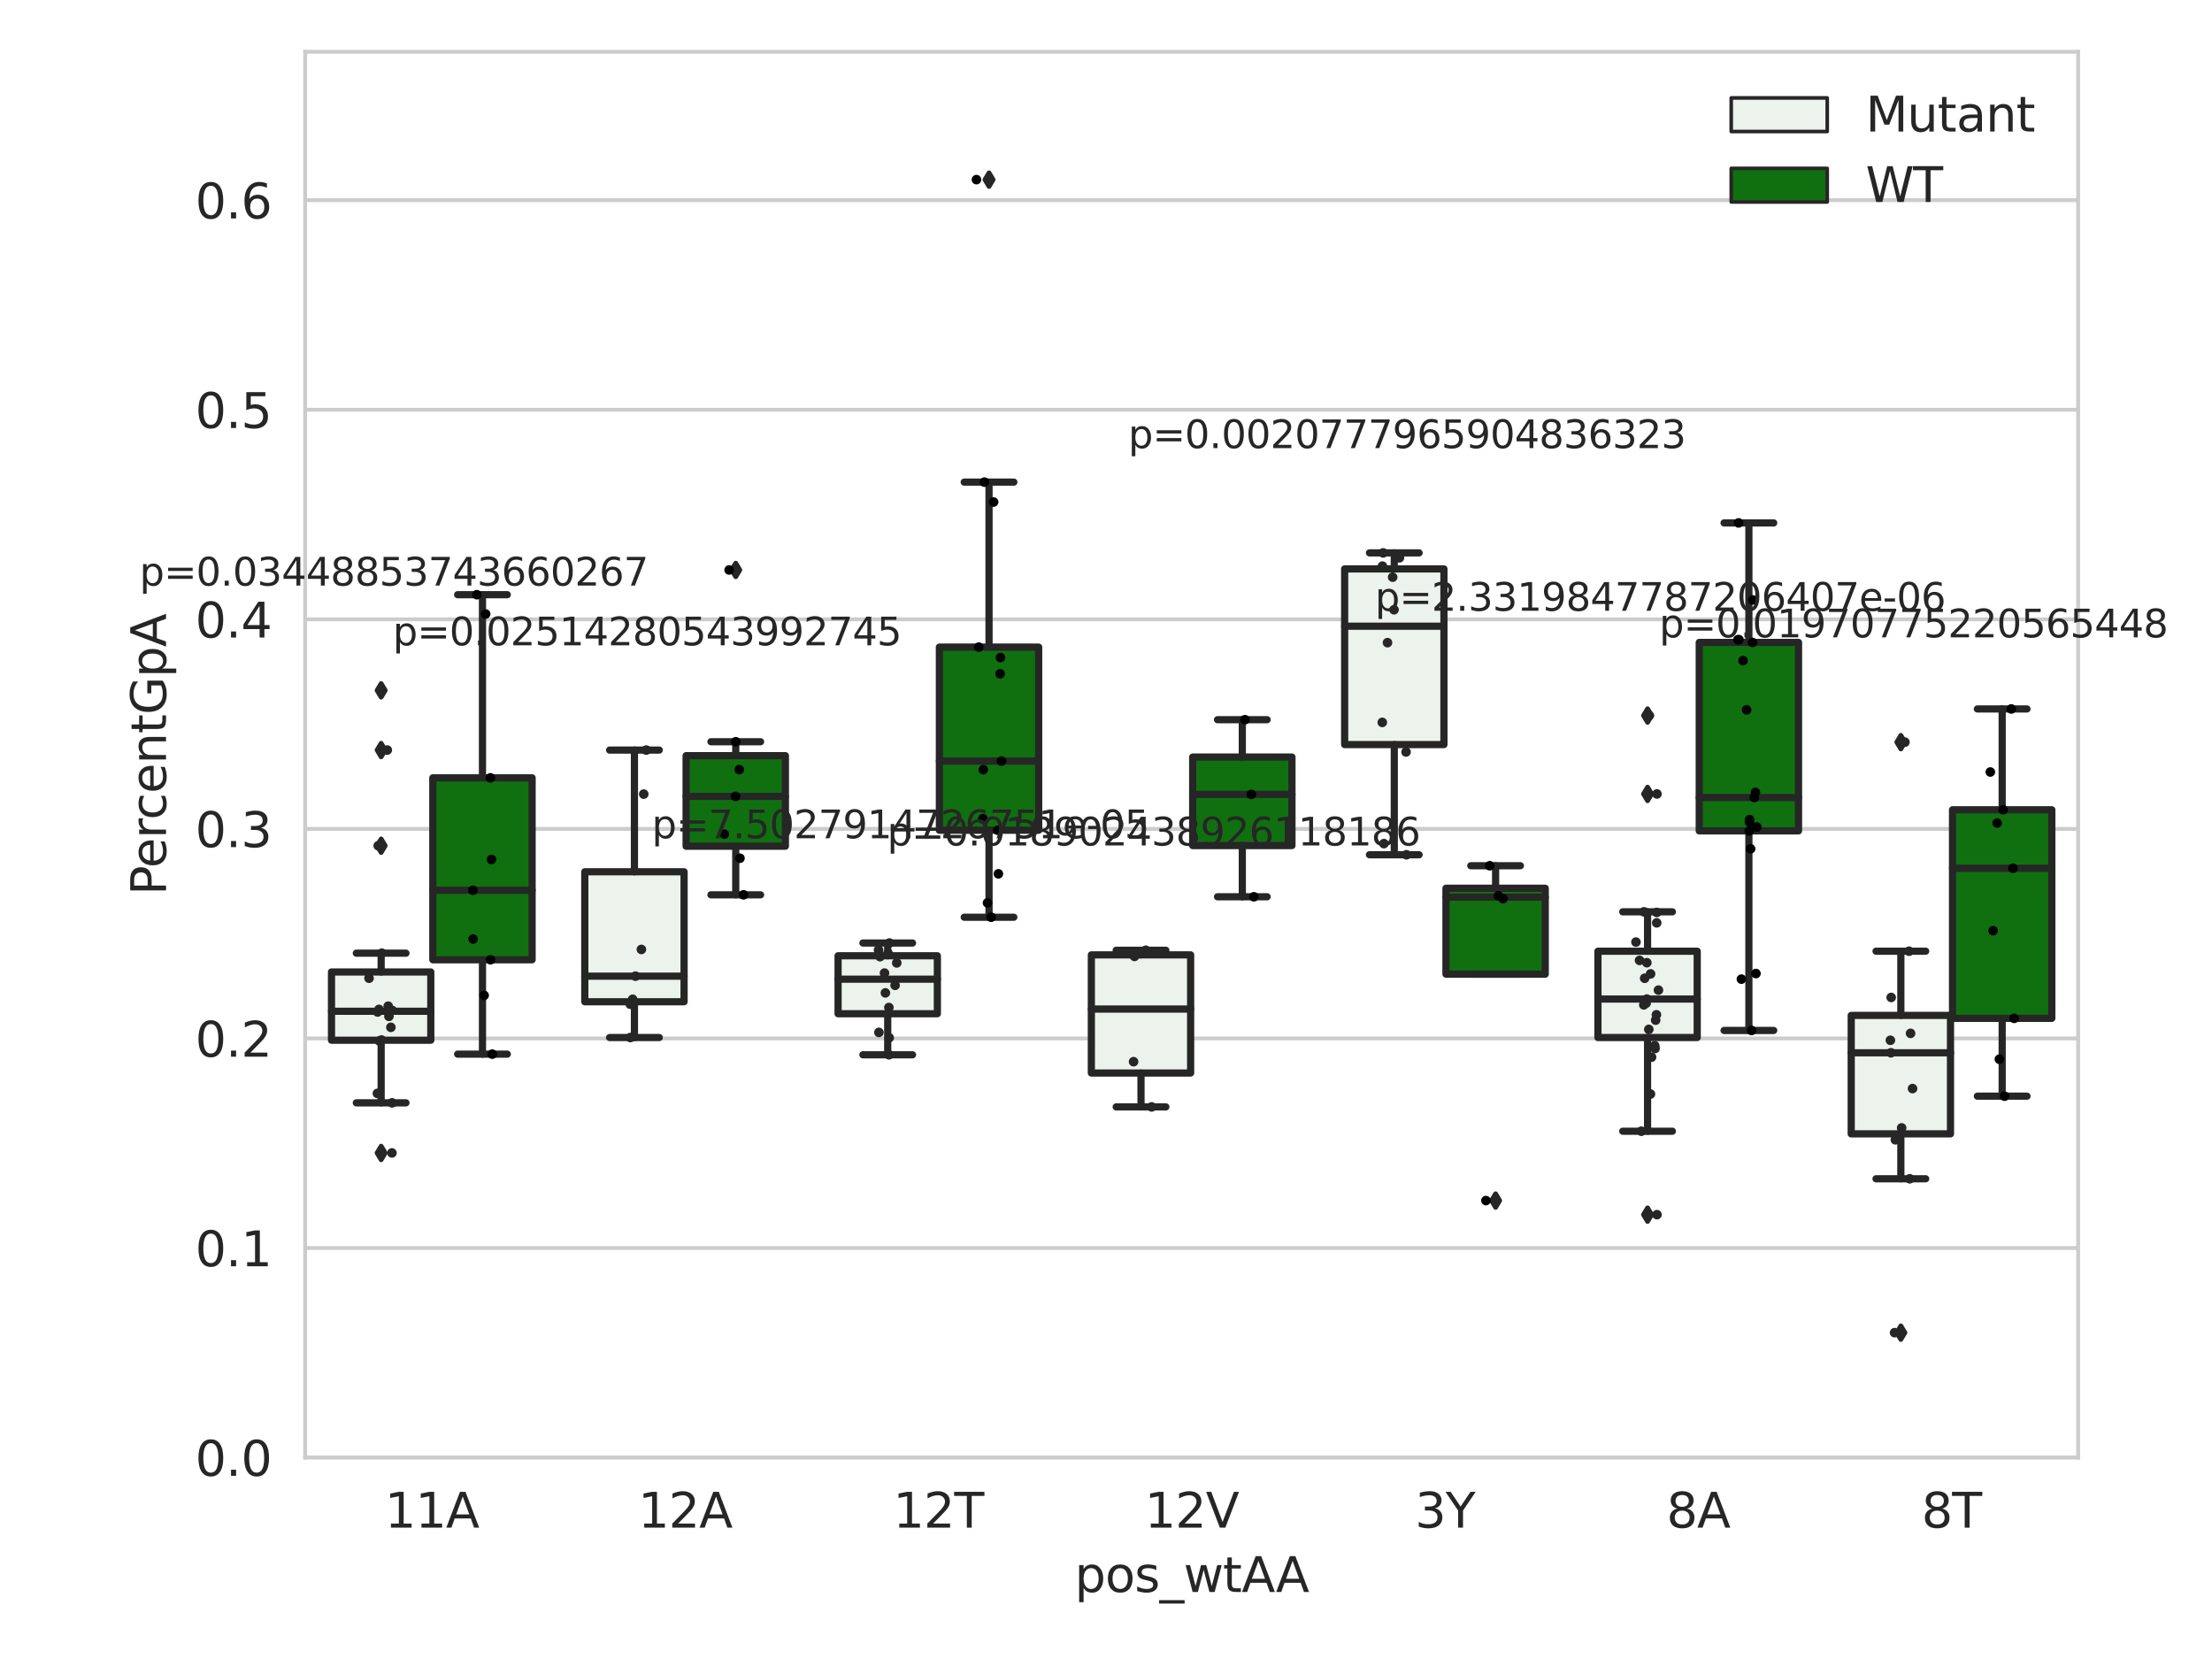 <?xml version="1.0" encoding="utf-8" standalone="no"?>
<!DOCTYPE svg PUBLIC "-//W3C//DTD SVG 1.1//EN"
  "http://www.w3.org/Graphics/SVG/1.1/DTD/svg11.dtd">
<svg xmlns:xlink="http://www.w3.org/1999/xlink" width="460.8pt" height="345.6pt" viewBox="0 0 460.8 345.6" xmlns="http://www.w3.org/2000/svg" version="1.1">
 <defs>
  <style type="text/css">*{stroke-linejoin: round; stroke-linecap: butt}</style>
 </defs>
 <g id="figure_1">
  <g id="patch_1">
   <path d="M 0 345.6 
L 460.8 345.6 
L 460.8 0 
L 0 0 
z
" style="fill: #ffffff"/>
  </g>
  <g id="axes_1">
   <g id="patch_2">
    <path d="M 63.571 303.64 
L 432.918 303.64 
L 432.918 10.8 
L 63.571 10.8 
z
" style="fill: #ffffff"/>
   </g>
   <g id="matplotlib.axis_1">
    <g id="xtick_1">
     <g id="text_1">
      <!-- 11A -->
      <g style="fill: #262626" transform="translate(80.17 318.238) scale(0.1 -0.1)">
       <defs>
        <path id="DejaVuSans-31" d="M 794 531 
L 1825 531 
L 1825 4091 
L 703 3866 
L 703 4441 
L 1819 4666 
L 2450 4666 
L 2450 531 
L 3481 531 
L 3481 0 
L 794 0 
L 794 531 
z
" transform="scale(0.016)"/>
        <path id="DejaVuSans-41" d="M 2188 4044 
L 1331 1722 
L 3047 1722 
L 2188 4044 
z
M 1831 4666 
L 2547 4666 
L 4325 0 
L 3669 0 
L 3244 1197 
L 1141 1197 
L 716 0 
L 50 0 
L 1831 4666 
z
" transform="scale(0.016)"/>
       </defs>
       <use xlink:href="#DejaVuSans-31"/>
       <use xlink:href="#DejaVuSans-31" x="63.623"/>
       <use xlink:href="#DejaVuSans-41" x="127.246"/>
      </g>
     </g>
    </g>
    <g id="xtick_2">
     <g id="text_2">
      <!-- 12A -->
      <g style="fill: #262626" transform="translate(132.934 318.238) scale(0.1 -0.1)">
       <defs>
        <path id="DejaVuSans-32" d="M 1228 531 
L 3431 531 
L 3431 0 
L 469 0 
L 469 531 
Q 828 903 1448 1529 
Q 2069 2156 2228 2338 
Q 2531 2678 2651 2914 
Q 2772 3150 2772 3378 
Q 2772 3750 2511 3984 
Q 2250 4219 1831 4219 
Q 1534 4219 1204 4116 
Q 875 4013 500 3803 
L 500 4441 
Q 881 4594 1212 4672 
Q 1544 4750 1819 4750 
Q 2544 4750 2975 4387 
Q 3406 4025 3406 3419 
Q 3406 3131 3298 2873 
Q 3191 2616 2906 2266 
Q 2828 2175 2409 1742 
Q 1991 1309 1228 531 
z
" transform="scale(0.016)"/>
       </defs>
       <use xlink:href="#DejaVuSans-31"/>
       <use xlink:href="#DejaVuSans-32" x="63.623"/>
       <use xlink:href="#DejaVuSans-41" x="127.246"/>
      </g>
     </g>
    </g>
    <g id="xtick_3">
     <g id="text_3">
      <!-- 12T -->
      <g style="fill: #262626" transform="translate(186.064 318.238) scale(0.1 -0.1)">
       <defs>
        <path id="DejaVuSans-54" d="M -19 4666 
L 3928 4666 
L 3928 4134 
L 2272 4134 
L 2272 0 
L 1638 0 
L 1638 4134 
L -19 4134 
L -19 4666 
z
" transform="scale(0.016)"/>
       </defs>
       <use xlink:href="#DejaVuSans-31"/>
       <use xlink:href="#DejaVuSans-32" x="63.623"/>
       <use xlink:href="#DejaVuSans-54" x="127.246"/>
      </g>
     </g>
    </g>
    <g id="xtick_4">
     <g id="text_4">
      <!-- 12V -->
      <g style="fill: #262626" transform="translate(238.462 318.238) scale(0.1 -0.1)">
       <defs>
        <path id="DejaVuSans-56" d="M 1831 0 
L 50 4666 
L 709 4666 
L 2188 738 
L 3669 4666 
L 4325 4666 
L 2547 0 
L 1831 0 
z
" transform="scale(0.016)"/>
       </defs>
       <use xlink:href="#DejaVuSans-31"/>
       <use xlink:href="#DejaVuSans-32" x="63.623"/>
       <use xlink:href="#DejaVuSans-56" x="127.246"/>
      </g>
     </g>
    </g>
    <g id="xtick_5">
     <g id="text_5">
      <!-- 3Y -->
      <g style="fill: #262626" transform="translate(294.773 318.238) scale(0.1 -0.1)">
       <defs>
        <path id="DejaVuSans-33" d="M 2597 2516 
Q 3050 2419 3304 2112 
Q 3559 1806 3559 1356 
Q 3559 666 3084 287 
Q 2609 -91 1734 -91 
Q 1441 -91 1130 -33 
Q 819 25 488 141 
L 488 750 
Q 750 597 1062 519 
Q 1375 441 1716 441 
Q 2309 441 2620 675 
Q 2931 909 2931 1356 
Q 2931 1769 2642 2001 
Q 2353 2234 1838 2234 
L 1294 2234 
L 1294 2753 
L 1863 2753 
Q 2328 2753 2575 2939 
Q 2822 3125 2822 3475 
Q 2822 3834 2567 4026 
Q 2313 4219 1838 4219 
Q 1578 4219 1281 4162 
Q 984 4106 628 3988 
L 628 4550 
Q 988 4650 1302 4700 
Q 1616 4750 1894 4750 
Q 2613 4750 3031 4423 
Q 3450 4097 3450 3541 
Q 3450 3153 3228 2886 
Q 3006 2619 2597 2516 
z
" transform="scale(0.016)"/>
        <path id="DejaVuSans-59" d="M -13 4666 
L 666 4666 
L 1959 2747 
L 3244 4666 
L 3922 4666 
L 2272 2222 
L 2272 0 
L 1638 0 
L 1638 2222 
L -13 4666 
z
" transform="scale(0.016)"/>
       </defs>
       <use xlink:href="#DejaVuSans-33"/>
       <use xlink:href="#DejaVuSans-59" x="63.623"/>
      </g>
     </g>
    </g>
    <g id="xtick_6">
     <g id="text_6">
      <!-- 8A -->
      <g style="fill: #262626" transform="translate(347.17 318.238) scale(0.1 -0.1)">
       <defs>
        <path id="DejaVuSans-38" d="M 2034 2216 
Q 1584 2216 1326 1975 
Q 1069 1734 1069 1313 
Q 1069 891 1326 650 
Q 1584 409 2034 409 
Q 2484 409 2743 651 
Q 3003 894 3003 1313 
Q 3003 1734 2745 1975 
Q 2488 2216 2034 2216 
z
M 1403 2484 
Q 997 2584 770 2862 
Q 544 3141 544 3541 
Q 544 4100 942 4425 
Q 1341 4750 2034 4750 
Q 2731 4750 3128 4425 
Q 3525 4100 3525 3541 
Q 3525 3141 3298 2862 
Q 3072 2584 2669 2484 
Q 3125 2378 3379 2068 
Q 3634 1759 3634 1313 
Q 3634 634 3220 271 
Q 2806 -91 2034 -91 
Q 1263 -91 848 271 
Q 434 634 434 1313 
Q 434 1759 690 2068 
Q 947 2378 1403 2484 
z
M 1172 3481 
Q 1172 3119 1398 2916 
Q 1625 2713 2034 2713 
Q 2441 2713 2670 2916 
Q 2900 3119 2900 3481 
Q 2900 3844 2670 4047 
Q 2441 4250 2034 4250 
Q 1625 4250 1398 4047 
Q 1172 3844 1172 3481 
z
" transform="scale(0.016)"/>
       </defs>
       <use xlink:href="#DejaVuSans-38"/>
       <use xlink:href="#DejaVuSans-41" x="63.623"/>
      </g>
     </g>
    </g>
    <g id="xtick_7">
     <g id="text_7">
      <!-- 8T -->
      <g style="fill: #262626" transform="translate(400.301 318.238) scale(0.1 -0.1)">
       <use xlink:href="#DejaVuSans-38"/>
       <use xlink:href="#DejaVuSans-54" x="63.623"/>
      </g>
     </g>
    </g>
    <g id="text_8">
     <!-- pos_wtAA -->
     <g style="fill: #262626" transform="translate(223.879 331.638) scale(0.1 -0.1)">
      <defs>
       <path id="DejaVuSans-70" d="M 1159 525 
L 1159 -1331 
L 581 -1331 
L 581 3500 
L 1159 3500 
L 1159 2969 
Q 1341 3281 1617 3432 
Q 1894 3584 2278 3584 
Q 2916 3584 3314 3078 
Q 3713 2572 3713 1747 
Q 3713 922 3314 415 
Q 2916 -91 2278 -91 
Q 1894 -91 1617 61 
Q 1341 213 1159 525 
z
M 3116 1747 
Q 3116 2381 2855 2742 
Q 2594 3103 2138 3103 
Q 1681 3103 1420 2742 
Q 1159 2381 1159 1747 
Q 1159 1113 1420 752 
Q 1681 391 2138 391 
Q 2594 391 2855 752 
Q 3116 1113 3116 1747 
z
" transform="scale(0.016)"/>
       <path id="DejaVuSans-6f" d="M 1959 3097 
Q 1497 3097 1228 2736 
Q 959 2375 959 1747 
Q 959 1119 1226 758 
Q 1494 397 1959 397 
Q 2419 397 2687 759 
Q 2956 1122 2956 1747 
Q 2956 2369 2687 2733 
Q 2419 3097 1959 3097 
z
M 1959 3584 
Q 2709 3584 3137 3096 
Q 3566 2609 3566 1747 
Q 3566 888 3137 398 
Q 2709 -91 1959 -91 
Q 1206 -91 779 398 
Q 353 888 353 1747 
Q 353 2609 779 3096 
Q 1206 3584 1959 3584 
z
" transform="scale(0.016)"/>
       <path id="DejaVuSans-73" d="M 2834 3397 
L 2834 2853 
Q 2591 2978 2328 3040 
Q 2066 3103 1784 3103 
Q 1356 3103 1142 2972 
Q 928 2841 928 2578 
Q 928 2378 1081 2264 
Q 1234 2150 1697 2047 
L 1894 2003 
Q 2506 1872 2764 1633 
Q 3022 1394 3022 966 
Q 3022 478 2636 193 
Q 2250 -91 1575 -91 
Q 1294 -91 989 -36 
Q 684 19 347 128 
L 347 722 
Q 666 556 975 473 
Q 1284 391 1588 391 
Q 1994 391 2212 530 
Q 2431 669 2431 922 
Q 2431 1156 2273 1281 
Q 2116 1406 1581 1522 
L 1381 1569 
Q 847 1681 609 1914 
Q 372 2147 372 2553 
Q 372 3047 722 3315 
Q 1072 3584 1716 3584 
Q 2034 3584 2315 3537 
Q 2597 3491 2834 3397 
z
" transform="scale(0.016)"/>
       <path id="DejaVuSans-5f" d="M 3263 -1063 
L 3263 -1509 
L -63 -1509 
L -63 -1063 
L 3263 -1063 
z
" transform="scale(0.016)"/>
       <path id="DejaVuSans-77" d="M 269 3500 
L 844 3500 
L 1563 769 
L 2278 3500 
L 2956 3500 
L 3675 769 
L 4391 3500 
L 4966 3500 
L 4050 0 
L 3372 0 
L 2619 2869 
L 1863 0 
L 1184 0 
L 269 3500 
z
" transform="scale(0.016)"/>
       <path id="DejaVuSans-74" d="M 1172 4494 
L 1172 3500 
L 2356 3500 
L 2356 3053 
L 1172 3053 
L 1172 1153 
Q 1172 725 1289 603 
Q 1406 481 1766 481 
L 2356 481 
L 2356 0 
L 1766 0 
Q 1100 0 847 248 
Q 594 497 594 1153 
L 594 3053 
L 172 3053 
L 172 3500 
L 594 3500 
L 594 4494 
L 1172 4494 
z
" transform="scale(0.016)"/>
      </defs>
      <use xlink:href="#DejaVuSans-70"/>
      <use xlink:href="#DejaVuSans-6f" x="63.477"/>
      <use xlink:href="#DejaVuSans-73" x="124.658"/>
      <use xlink:href="#DejaVuSans-5f" x="176.758"/>
      <use xlink:href="#DejaVuSans-77" x="226.758"/>
      <use xlink:href="#DejaVuSans-74" x="308.545"/>
      <use xlink:href="#DejaVuSans-41" x="347.754"/>
      <use xlink:href="#DejaVuSans-41" x="418.912"/>
     </g>
    </g>
   </g>
   <g id="matplotlib.axis_2">
    <g id="ytick_1">
     <g id="line2d_1">
      <path d="M 63.571 303.64 
L 432.918 303.64 
" clip-path="url(#p4c938f662c)" style="fill: none; stroke: #cccccc; stroke-width: 0.8; stroke-linecap: round"/>
     </g>
     <g id="text_9">
      <!-- 0.0 -->
      <g style="fill: #262626" transform="translate(40.668 307.439) scale(0.1 -0.1)">
       <defs>
        <path id="DejaVuSans-30" d="M 2034 4250 
Q 1547 4250 1301 3770 
Q 1056 3291 1056 2328 
Q 1056 1369 1301 889 
Q 1547 409 2034 409 
Q 2525 409 2770 889 
Q 3016 1369 3016 2328 
Q 3016 3291 2770 3770 
Q 2525 4250 2034 4250 
z
M 2034 4750 
Q 2819 4750 3233 4129 
Q 3647 3509 3647 2328 
Q 3647 1150 3233 529 
Q 2819 -91 2034 -91 
Q 1250 -91 836 529 
Q 422 1150 422 2328 
Q 422 3509 836 4129 
Q 1250 4750 2034 4750 
z
" transform="scale(0.016)"/>
        <path id="DejaVuSans-2e" d="M 684 794 
L 1344 794 
L 1344 0 
L 684 0 
L 684 794 
z
" transform="scale(0.016)"/>
       </defs>
       <use xlink:href="#DejaVuSans-30"/>
       <use xlink:href="#DejaVuSans-2e" x="63.623"/>
       <use xlink:href="#DejaVuSans-30" x="95.41"/>
      </g>
     </g>
    </g>
    <g id="ytick_2">
     <g id="line2d_2">
      <path d="M 63.571 259.984 
L 432.918 259.984 
" clip-path="url(#p4c938f662c)" style="fill: none; stroke: #cccccc; stroke-width: 0.8; stroke-linecap: round"/>
     </g>
     <g id="text_10">
      <!-- 0.1 -->
      <g style="fill: #262626" transform="translate(40.668 263.783) scale(0.1 -0.1)">
       <use xlink:href="#DejaVuSans-30"/>
       <use xlink:href="#DejaVuSans-2e" x="63.623"/>
       <use xlink:href="#DejaVuSans-31" x="95.41"/>
      </g>
     </g>
    </g>
    <g id="ytick_3">
     <g id="line2d_3">
      <path d="M 63.571 216.328 
L 432.918 216.328 
" clip-path="url(#p4c938f662c)" style="fill: none; stroke: #cccccc; stroke-width: 0.8; stroke-linecap: round"/>
     </g>
     <g id="text_11">
      <!-- 0.2 -->
      <g style="fill: #262626" transform="translate(40.668 220.127) scale(0.1 -0.1)">
       <use xlink:href="#DejaVuSans-30"/>
       <use xlink:href="#DejaVuSans-2e" x="63.623"/>
       <use xlink:href="#DejaVuSans-32" x="95.41"/>
      </g>
     </g>
    </g>
    <g id="ytick_4">
     <g id="line2d_4">
      <path d="M 63.571 172.671 
L 432.918 172.671 
" clip-path="url(#p4c938f662c)" style="fill: none; stroke: #cccccc; stroke-width: 0.8; stroke-linecap: round"/>
     </g>
     <g id="text_12">
      <!-- 0.3 -->
      <g style="fill: #262626" transform="translate(40.668 176.47) scale(0.1 -0.1)">
       <use xlink:href="#DejaVuSans-30"/>
       <use xlink:href="#DejaVuSans-2e" x="63.623"/>
       <use xlink:href="#DejaVuSans-33" x="95.41"/>
      </g>
     </g>
    </g>
    <g id="ytick_5">
     <g id="line2d_5">
      <path d="M 63.571 129.015 
L 432.918 129.015 
" clip-path="url(#p4c938f662c)" style="fill: none; stroke: #cccccc; stroke-width: 0.8; stroke-linecap: round"/>
     </g>
     <g id="text_13">
      <!-- 0.4 -->
      <g style="fill: #262626" transform="translate(40.668 132.814) scale(0.1 -0.1)">
       <defs>
        <path id="DejaVuSans-34" d="M 2419 4116 
L 825 1625 
L 2419 1625 
L 2419 4116 
z
M 2253 4666 
L 3047 4666 
L 3047 1625 
L 3713 1625 
L 3713 1100 
L 3047 1100 
L 3047 0 
L 2419 0 
L 2419 1100 
L 313 1100 
L 313 1709 
L 2253 4666 
z
" transform="scale(0.016)"/>
       </defs>
       <use xlink:href="#DejaVuSans-30"/>
       <use xlink:href="#DejaVuSans-2e" x="63.623"/>
       <use xlink:href="#DejaVuSans-34" x="95.41"/>
      </g>
     </g>
    </g>
    <g id="ytick_6">
     <g id="line2d_6">
      <path d="M 63.571 85.359 
L 432.918 85.359 
" clip-path="url(#p4c938f662c)" style="fill: none; stroke: #cccccc; stroke-width: 0.8; stroke-linecap: round"/>
     </g>
     <g id="text_14">
      <!-- 0.5 -->
      <g style="fill: #262626" transform="translate(40.668 89.158) scale(0.1 -0.1)">
       <defs>
        <path id="DejaVuSans-35" d="M 691 4666 
L 3169 4666 
L 3169 4134 
L 1269 4134 
L 1269 2991 
Q 1406 3038 1543 3061 
Q 1681 3084 1819 3084 
Q 2600 3084 3056 2656 
Q 3513 2228 3513 1497 
Q 3513 744 3044 326 
Q 2575 -91 1722 -91 
Q 1428 -91 1123 -41 
Q 819 9 494 109 
L 494 744 
Q 775 591 1075 516 
Q 1375 441 1709 441 
Q 2250 441 2565 725 
Q 2881 1009 2881 1497 
Q 2881 1984 2565 2268 
Q 2250 2553 1709 2553 
Q 1456 2553 1204 2497 
Q 953 2441 691 2322 
L 691 4666 
z
" transform="scale(0.016)"/>
       </defs>
       <use xlink:href="#DejaVuSans-30"/>
       <use xlink:href="#DejaVuSans-2e" x="63.623"/>
       <use xlink:href="#DejaVuSans-35" x="95.41"/>
      </g>
     </g>
    </g>
    <g id="ytick_7">
     <g id="line2d_7">
      <path d="M 63.571 41.703 
L 432.918 41.703 
" clip-path="url(#p4c938f662c)" style="fill: none; stroke: #cccccc; stroke-width: 0.8; stroke-linecap: round"/>
     </g>
     <g id="text_15">
      <!-- 0.6 -->
      <g style="fill: #262626" transform="translate(40.668 45.502) scale(0.1 -0.1)">
       <defs>
        <path id="DejaVuSans-36" d="M 2113 2584 
Q 1688 2584 1439 2293 
Q 1191 2003 1191 1497 
Q 1191 994 1439 701 
Q 1688 409 2113 409 
Q 2538 409 2786 701 
Q 3034 994 3034 1497 
Q 3034 2003 2786 2293 
Q 2538 2584 2113 2584 
z
M 3366 4563 
L 3366 3988 
Q 3128 4100 2886 4159 
Q 2644 4219 2406 4219 
Q 1781 4219 1451 3797 
Q 1122 3375 1075 2522 
Q 1259 2794 1537 2939 
Q 1816 3084 2150 3084 
Q 2853 3084 3261 2657 
Q 3669 2231 3669 1497 
Q 3669 778 3244 343 
Q 2819 -91 2113 -91 
Q 1303 -91 875 529 
Q 447 1150 447 2328 
Q 447 3434 972 4092 
Q 1497 4750 2381 4750 
Q 2619 4750 2861 4703 
Q 3103 4656 3366 4563 
z
" transform="scale(0.016)"/>
       </defs>
       <use xlink:href="#DejaVuSans-30"/>
       <use xlink:href="#DejaVuSans-2e" x="63.623"/>
       <use xlink:href="#DejaVuSans-36" x="95.41"/>
      </g>
     </g>
    </g>
    <g id="text_16">
     <!-- PercentGpA -->
     <g style="fill: #262626" transform="translate(34.588 186.497) rotate(-90) scale(0.1 -0.1)">
      <defs>
       <path id="DejaVuSans-50" d="M 1259 4147 
L 1259 2394 
L 2053 2394 
Q 2494 2394 2734 2622 
Q 2975 2850 2975 3272 
Q 2975 3691 2734 3919 
Q 2494 4147 2053 4147 
L 1259 4147 
z
M 628 4666 
L 2053 4666 
Q 2838 4666 3239 4311 
Q 3641 3956 3641 3272 
Q 3641 2581 3239 2228 
Q 2838 1875 2053 1875 
L 1259 1875 
L 1259 0 
L 628 0 
L 628 4666 
z
" transform="scale(0.016)"/>
       <path id="DejaVuSans-65" d="M 3597 1894 
L 3597 1613 
L 953 1613 
Q 991 1019 1311 708 
Q 1631 397 2203 397 
Q 2534 397 2845 478 
Q 3156 559 3463 722 
L 3463 178 
Q 3153 47 2828 -22 
Q 2503 -91 2169 -91 
Q 1331 -91 842 396 
Q 353 884 353 1716 
Q 353 2575 817 3079 
Q 1281 3584 2069 3584 
Q 2775 3584 3186 3129 
Q 3597 2675 3597 1894 
z
M 3022 2063 
Q 3016 2534 2758 2815 
Q 2500 3097 2075 3097 
Q 1594 3097 1305 2825 
Q 1016 2553 972 2059 
L 3022 2063 
z
" transform="scale(0.016)"/>
       <path id="DejaVuSans-72" d="M 2631 2963 
Q 2534 3019 2420 3045 
Q 2306 3072 2169 3072 
Q 1681 3072 1420 2755 
Q 1159 2438 1159 1844 
L 1159 0 
L 581 0 
L 581 3500 
L 1159 3500 
L 1159 2956 
Q 1341 3275 1631 3429 
Q 1922 3584 2338 3584 
Q 2397 3584 2469 3576 
Q 2541 3569 2628 3553 
L 2631 2963 
z
" transform="scale(0.016)"/>
       <path id="DejaVuSans-63" d="M 3122 3366 
L 3122 2828 
Q 2878 2963 2633 3030 
Q 2388 3097 2138 3097 
Q 1578 3097 1268 2742 
Q 959 2388 959 1747 
Q 959 1106 1268 751 
Q 1578 397 2138 397 
Q 2388 397 2633 464 
Q 2878 531 3122 666 
L 3122 134 
Q 2881 22 2623 -34 
Q 2366 -91 2075 -91 
Q 1284 -91 818 406 
Q 353 903 353 1747 
Q 353 2603 823 3093 
Q 1294 3584 2113 3584 
Q 2378 3584 2631 3529 
Q 2884 3475 3122 3366 
z
" transform="scale(0.016)"/>
       <path id="DejaVuSans-6e" d="M 3513 2113 
L 3513 0 
L 2938 0 
L 2938 2094 
Q 2938 2591 2744 2837 
Q 2550 3084 2163 3084 
Q 1697 3084 1428 2787 
Q 1159 2491 1159 1978 
L 1159 0 
L 581 0 
L 581 3500 
L 1159 3500 
L 1159 2956 
Q 1366 3272 1645 3428 
Q 1925 3584 2291 3584 
Q 2894 3584 3203 3211 
Q 3513 2838 3513 2113 
z
" transform="scale(0.016)"/>
       <path id="DejaVuSans-47" d="M 3809 666 
L 3809 1919 
L 2778 1919 
L 2778 2438 
L 4434 2438 
L 4434 434 
Q 4069 175 3628 42 
Q 3188 -91 2688 -91 
Q 1594 -91 976 548 
Q 359 1188 359 2328 
Q 359 3472 976 4111 
Q 1594 4750 2688 4750 
Q 3144 4750 3555 4637 
Q 3966 4525 4313 4306 
L 4313 3634 
Q 3963 3931 3569 4081 
Q 3175 4231 2741 4231 
Q 1884 4231 1454 3753 
Q 1025 3275 1025 2328 
Q 1025 1384 1454 906 
Q 1884 428 2741 428 
Q 3075 428 3337 486 
Q 3600 544 3809 666 
z
" transform="scale(0.016)"/>
      </defs>
      <use xlink:href="#DejaVuSans-50"/>
      <use xlink:href="#DejaVuSans-65" x="56.678"/>
      <use xlink:href="#DejaVuSans-72" x="118.201"/>
      <use xlink:href="#DejaVuSans-63" x="157.064"/>
      <use xlink:href="#DejaVuSans-65" x="212.045"/>
      <use xlink:href="#DejaVuSans-6e" x="273.568"/>
      <use xlink:href="#DejaVuSans-74" x="336.947"/>
      <use xlink:href="#DejaVuSans-47" x="376.156"/>
      <use xlink:href="#DejaVuSans-70" x="453.646"/>
      <use xlink:href="#DejaVuSans-41" x="517.123"/>
     </g>
    </g>
   </g>
   <g id="patch_3">
    <path d="M 69.059 216.696 
L 89.742 216.696 
L 89.742 202.478 
L 69.059 202.478 
L 69.059 216.696 
z
" clip-path="url(#p4c938f662c)" style="fill: #ecf2ec; stroke: #262626; stroke-width: 1.5; stroke-linejoin: miter"/>
   </g>
   <g id="patch_4">
    <path d="M 90.164 199.934 
L 110.848 199.934 
L 110.848 162.038 
L 90.164 162.038 
L 90.164 199.934 
z
" clip-path="url(#p4c938f662c)" style="fill: #107010; stroke: #262626; stroke-width: 1.5; stroke-linejoin: miter"/>
   </g>
   <g id="patch_5">
    <path d="M 121.822 208.682 
L 142.506 208.682 
L 142.506 181.606 
L 121.822 181.606 
L 121.822 208.682 
z
" clip-path="url(#p4c938f662c)" style="fill: #ecf2ec; stroke: #262626; stroke-width: 1.5; stroke-linejoin: miter"/>
   </g>
   <g id="patch_6">
    <path d="M 142.928 176.282 
L 163.611 176.282 
L 163.611 157.42 
L 142.928 157.42 
L 142.928 176.282 
z
" clip-path="url(#p4c938f662c)" style="fill: #107010; stroke: #262626; stroke-width: 1.5; stroke-linejoin: miter"/>
   </g>
   <g id="patch_7">
    <path d="M 174.586 211.181 
L 195.27 211.181 
L 195.27 199.104 
L 174.586 199.104 
L 174.586 211.181 
z
" clip-path="url(#p4c938f662c)" style="fill: #ecf2ec; stroke: #262626; stroke-width: 1.5; stroke-linejoin: miter"/>
   </g>
   <g id="patch_8">
    <path d="M 195.692 172.957 
L 216.375 172.957 
L 216.375 134.805 
L 195.692 134.805 
L 195.692 172.957 
z
" clip-path="url(#p4c938f662c)" style="fill: #107010; stroke: #262626; stroke-width: 1.5; stroke-linejoin: miter"/>
   </g>
   <g id="patch_9">
    <path d="M 227.35 223.526 
L 248.033 223.526 
L 248.033 198.918 
L 227.35 198.918 
L 227.35 223.526 
z
" clip-path="url(#p4c938f662c)" style="fill: #ecf2ec; stroke: #262626; stroke-width: 1.5; stroke-linejoin: miter"/>
   </g>
   <g id="patch_10">
    <path d="M 248.456 176.151 
L 269.139 176.151 
L 269.139 157.707 
L 248.456 157.707 
L 248.456 176.151 
z
" clip-path="url(#p4c938f662c)" style="fill: #107010; stroke: #262626; stroke-width: 1.5; stroke-linejoin: miter"/>
   </g>
   <g id="patch_11">
    <path d="M 280.114 155.108 
L 300.797 155.108 
L 300.797 118.511 
L 280.114 118.511 
L 280.114 155.108 
z
" clip-path="url(#p4c938f662c)" style="fill: #ecf2ec; stroke: #262626; stroke-width: 1.5; stroke-linejoin: miter"/>
   </g>
   <g id="patch_12">
    <path d="M 301.219 202.931 
L 321.903 202.931 
L 321.903 185.039 
L 301.219 185.039 
L 301.219 202.931 
z
" clip-path="url(#p4c938f662c)" style="fill: #107010; stroke: #262626; stroke-width: 1.5; stroke-linejoin: miter"/>
   </g>
   <g id="patch_13">
    <path d="M 332.878 216.135 
L 353.561 216.135 
L 353.561 198.157 
L 332.878 198.157 
L 332.878 216.135 
z
" clip-path="url(#p4c938f662c)" style="fill: #ecf2ec; stroke: #262626; stroke-width: 1.5; stroke-linejoin: miter"/>
   </g>
   <g id="patch_14">
    <path d="M 353.983 173.088 
L 374.666 173.088 
L 374.666 133.831 
L 353.983 133.831 
L 353.983 173.088 
z
" clip-path="url(#p4c938f662c)" style="fill: #107010; stroke: #262626; stroke-width: 1.5; stroke-linejoin: miter"/>
   </g>
   <g id="patch_15">
    <path d="M 385.641 236.203 
L 406.325 236.203 
L 406.325 211.527 
L 385.641 211.527 
L 385.641 236.203 
z
" clip-path="url(#p4c938f662c)" style="fill: #ecf2ec; stroke: #262626; stroke-width: 1.5; stroke-linejoin: miter"/>
   </g>
   <g id="patch_16">
    <path d="M 406.747 212.141 
L 427.43 212.141 
L 427.43 168.689 
L 406.747 168.689 
L 406.747 212.141 
z
" clip-path="url(#p4c938f662c)" style="fill: #107010; stroke: #262626; stroke-width: 1.5; stroke-linejoin: miter"/>
   </g>
   <g id="patch_17">
    <path d="M 89.953 303.64 
L 89.953 303.64 
L 89.953 303.64 
L 89.953 303.64 
z
" clip-path="url(#p4c938f662c)" style="fill: #ecf2ec; stroke: #262626; stroke-width: 0.75; stroke-linejoin: miter"/>
   </g>
   <g id="patch_18">
    <path d="M 89.953 303.64 
L 89.953 303.64 
L 89.953 303.64 
L 89.953 303.64 
z
" clip-path="url(#p4c938f662c)" style="fill: #107010; stroke: #262626; stroke-width: 0.75; stroke-linejoin: miter"/>
   </g>
   <g id="PathCollection_1"/>
   <g id="PathCollection_2"/>
   <g id="line2d_8">
    <path d="M 79.4 216.696 
L 79.4 229.742 
" clip-path="url(#p4c938f662c)" style="fill: none; stroke: #262626; stroke-width: 1.5; stroke-linecap: round"/>
   </g>
   <g id="line2d_9">
    <path d="M 79.4 202.478 
L 79.4 198.563 
" clip-path="url(#p4c938f662c)" style="fill: none; stroke: #262626; stroke-width: 1.5; stroke-linecap: round"/>
   </g>
   <g id="line2d_10">
    <path d="M 74.23 229.742 
L 84.571 229.742 
" clip-path="url(#p4c938f662c)" style="fill: none; stroke: #262626; stroke-width: 1.5; stroke-linecap: round"/>
   </g>
   <g id="line2d_11">
    <path d="M 74.23 198.563 
L 84.571 198.563 
" clip-path="url(#p4c938f662c)" style="fill: none; stroke: #262626; stroke-width: 1.5; stroke-linecap: round"/>
   </g>
   <g id="line2d_12">
    <defs>
     <path id="m6d335bb15d" d="M -0 1.414 
L 0.849 0 
L 0 -1.414 
L -0.849 -0 
z
" style="stroke: #262626; stroke-linejoin: miter"/>
    </defs>
    <g clip-path="url(#p4c938f662c)">
     <use xlink:href="#m6d335bb15d" x="79.4" y="240.177" style="fill: #262626; stroke: #262626; stroke-linejoin: miter"/>
     <use xlink:href="#m6d335bb15d" x="79.4" y="143.815" style="fill: #262626; stroke: #262626; stroke-linejoin: miter"/>
     <use xlink:href="#m6d335bb15d" x="79.4" y="156.252" style="fill: #262626; stroke: #262626; stroke-linejoin: miter"/>
     <use xlink:href="#m6d335bb15d" x="79.4" y="176.176" style="fill: #262626; stroke: #262626; stroke-linejoin: miter"/>
    </g>
   </g>
   <g id="line2d_13">
    <path d="M 100.506 199.934 
L 100.506 219.596 
" clip-path="url(#p4c938f662c)" style="fill: none; stroke: #262626; stroke-width: 1.5; stroke-linecap: round"/>
   </g>
   <g id="line2d_14">
    <path d="M 100.506 162.038 
L 100.506 123.889 
" clip-path="url(#p4c938f662c)" style="fill: none; stroke: #262626; stroke-width: 1.5; stroke-linecap: round"/>
   </g>
   <g id="line2d_15">
    <path d="M 95.335 219.596 
L 105.677 219.596 
" clip-path="url(#p4c938f662c)" style="fill: none; stroke: #262626; stroke-width: 1.5; stroke-linecap: round"/>
   </g>
   <g id="line2d_16">
    <path d="M 95.335 123.889 
L 105.677 123.889 
" clip-path="url(#p4c938f662c)" style="fill: none; stroke: #262626; stroke-width: 1.5; stroke-linecap: round"/>
   </g>
   <g id="line2d_17"/>
   <g id="line2d_18">
    <path d="M 132.164 208.682 
L 132.164 216.137 
" clip-path="url(#p4c938f662c)" style="fill: none; stroke: #262626; stroke-width: 1.5; stroke-linecap: round"/>
   </g>
   <g id="line2d_19">
    <path d="M 132.164 181.606 
L 132.164 156.256 
" clip-path="url(#p4c938f662c)" style="fill: none; stroke: #262626; stroke-width: 1.5; stroke-linecap: round"/>
   </g>
   <g id="line2d_20">
    <path d="M 126.993 216.137 
L 137.335 216.137 
" clip-path="url(#p4c938f662c)" style="fill: none; stroke: #262626; stroke-width: 1.5; stroke-linecap: round"/>
   </g>
   <g id="line2d_21">
    <path d="M 126.993 156.256 
L 137.335 156.256 
" clip-path="url(#p4c938f662c)" style="fill: none; stroke: #262626; stroke-width: 1.5; stroke-linecap: round"/>
   </g>
   <g id="line2d_22"/>
   <g id="line2d_23">
    <path d="M 153.27 176.282 
L 153.27 186.406 
" clip-path="url(#p4c938f662c)" style="fill: none; stroke: #262626; stroke-width: 1.5; stroke-linecap: round"/>
   </g>
   <g id="line2d_24">
    <path d="M 153.27 157.42 
L 153.27 154.516 
" clip-path="url(#p4c938f662c)" style="fill: none; stroke: #262626; stroke-width: 1.5; stroke-linecap: round"/>
   </g>
   <g id="line2d_25">
    <path d="M 148.099 186.406 
L 158.441 186.406 
" clip-path="url(#p4c938f662c)" style="fill: none; stroke: #262626; stroke-width: 1.5; stroke-linecap: round"/>
   </g>
   <g id="line2d_26">
    <path d="M 148.099 154.516 
L 158.441 154.516 
" clip-path="url(#p4c938f662c)" style="fill: none; stroke: #262626; stroke-width: 1.5; stroke-linecap: round"/>
   </g>
   <g id="line2d_27">
    <g clip-path="url(#p4c938f662c)">
     <use xlink:href="#m6d335bb15d" x="153.27" y="118.733" style="fill: #262626; stroke: #262626; stroke-linejoin: miter"/>
    </g>
   </g>
   <g id="line2d_28">
    <path d="M 184.928 211.181 
L 184.928 219.729 
" clip-path="url(#p4c938f662c)" style="fill: none; stroke: #262626; stroke-width: 1.5; stroke-linecap: round"/>
   </g>
   <g id="line2d_29">
    <path d="M 184.928 199.104 
L 184.928 196.447 
" clip-path="url(#p4c938f662c)" style="fill: none; stroke: #262626; stroke-width: 1.5; stroke-linecap: round"/>
   </g>
   <g id="line2d_30">
    <path d="M 179.757 219.729 
L 190.099 219.729 
" clip-path="url(#p4c938f662c)" style="fill: none; stroke: #262626; stroke-width: 1.5; stroke-linecap: round"/>
   </g>
   <g id="line2d_31">
    <path d="M 179.757 196.447 
L 190.099 196.447 
" clip-path="url(#p4c938f662c)" style="fill: none; stroke: #262626; stroke-width: 1.5; stroke-linecap: round"/>
   </g>
   <g id="line2d_32"/>
   <g id="line2d_33">
    <path d="M 206.033 172.957 
L 206.033 191.075 
" clip-path="url(#p4c938f662c)" style="fill: none; stroke: #262626; stroke-width: 1.5; stroke-linecap: round"/>
   </g>
   <g id="line2d_34">
    <path d="M 206.033 134.805 
L 206.033 100.435 
" clip-path="url(#p4c938f662c)" style="fill: none; stroke: #262626; stroke-width: 1.5; stroke-linecap: round"/>
   </g>
   <g id="line2d_35">
    <path d="M 200.863 191.075 
L 211.204 191.075 
" clip-path="url(#p4c938f662c)" style="fill: none; stroke: #262626; stroke-width: 1.5; stroke-linecap: round"/>
   </g>
   <g id="line2d_36">
    <path d="M 200.863 100.435 
L 211.204 100.435 
" clip-path="url(#p4c938f662c)" style="fill: none; stroke: #262626; stroke-width: 1.5; stroke-linecap: round"/>
   </g>
   <g id="line2d_37">
    <g clip-path="url(#p4c938f662c)">
     <use xlink:href="#m6d335bb15d" x="206.033" y="37.422" style="fill: #262626; stroke: #262626; stroke-linejoin: miter"/>
    </g>
   </g>
   <g id="line2d_38">
    <path d="M 237.692 223.526 
L 237.692 230.587 
" clip-path="url(#p4c938f662c)" style="fill: none; stroke: #262626; stroke-width: 1.5; stroke-linecap: round"/>
   </g>
   <g id="line2d_39">
    <path d="M 237.692 198.918 
L 237.692 197.956 
" clip-path="url(#p4c938f662c)" style="fill: none; stroke: #262626; stroke-width: 1.5; stroke-linecap: round"/>
   </g>
   <g id="line2d_40">
    <path d="M 232.521 230.587 
L 242.863 230.587 
" clip-path="url(#p4c938f662c)" style="fill: none; stroke: #262626; stroke-width: 1.5; stroke-linecap: round"/>
   </g>
   <g id="line2d_41">
    <path d="M 232.521 197.956 
L 242.863 197.956 
" clip-path="url(#p4c938f662c)" style="fill: none; stroke: #262626; stroke-width: 1.5; stroke-linecap: round"/>
   </g>
   <g id="line2d_42"/>
   <g id="line2d_43">
    <path d="M 258.797 176.151 
L 258.797 186.815 
" clip-path="url(#p4c938f662c)" style="fill: none; stroke: #262626; stroke-width: 1.5; stroke-linecap: round"/>
   </g>
   <g id="line2d_44">
    <path d="M 258.797 157.707 
L 258.797 149.926 
" clip-path="url(#p4c938f662c)" style="fill: none; stroke: #262626; stroke-width: 1.5; stroke-linecap: round"/>
   </g>
   <g id="line2d_45">
    <path d="M 253.626 186.815 
L 263.968 186.815 
" clip-path="url(#p4c938f662c)" style="fill: none; stroke: #262626; stroke-width: 1.5; stroke-linecap: round"/>
   </g>
   <g id="line2d_46">
    <path d="M 253.626 149.926 
L 263.968 149.926 
" clip-path="url(#p4c938f662c)" style="fill: none; stroke: #262626; stroke-width: 1.5; stroke-linecap: round"/>
   </g>
   <g id="line2d_47"/>
   <g id="line2d_48">
    <path d="M 290.455 155.108 
L 290.455 178.062 
" clip-path="url(#p4c938f662c)" style="fill: none; stroke: #262626; stroke-width: 1.5; stroke-linecap: round"/>
   </g>
   <g id="line2d_49">
    <path d="M 290.455 118.511 
L 290.455 115.178 
" clip-path="url(#p4c938f662c)" style="fill: none; stroke: #262626; stroke-width: 1.5; stroke-linecap: round"/>
   </g>
   <g id="line2d_50">
    <path d="M 285.285 178.062 
L 295.626 178.062 
" clip-path="url(#p4c938f662c)" style="fill: none; stroke: #262626; stroke-width: 1.5; stroke-linecap: round"/>
   </g>
   <g id="line2d_51">
    <path d="M 285.285 115.178 
L 295.626 115.178 
" clip-path="url(#p4c938f662c)" style="fill: none; stroke: #262626; stroke-width: 1.5; stroke-linecap: round"/>
   </g>
   <g id="line2d_52"/>
   <g id="line2d_53">
    <path d="M 311.561 202.931 
L 311.561 202.931 
" clip-path="url(#p4c938f662c)" style="fill: none; stroke: #262626; stroke-width: 1.5; stroke-linecap: round"/>
   </g>
   <g id="line2d_54">
    <path d="M 311.561 185.039 
L 311.561 180.348 
" clip-path="url(#p4c938f662c)" style="fill: none; stroke: #262626; stroke-width: 1.5; stroke-linecap: round"/>
   </g>
   <g id="line2d_55">
    <path d="M 306.39 202.931 
L 316.732 202.931 
" clip-path="url(#p4c938f662c)" style="fill: none; stroke: #262626; stroke-width: 1.5; stroke-linecap: round"/>
   </g>
   <g id="line2d_56">
    <path d="M 306.39 180.348 
L 316.732 180.348 
" clip-path="url(#p4c938f662c)" style="fill: none; stroke: #262626; stroke-width: 1.5; stroke-linecap: round"/>
   </g>
   <g id="line2d_57">
    <g clip-path="url(#p4c938f662c)">
     <use xlink:href="#m6d335bb15d" x="311.561" y="250.102" style="fill: #262626; stroke: #262626; stroke-linejoin: miter"/>
    </g>
   </g>
   <g id="line2d_58">
    <path d="M 343.219 216.135 
L 343.219 235.654 
" clip-path="url(#p4c938f662c)" style="fill: none; stroke: #262626; stroke-width: 1.5; stroke-linecap: round"/>
   </g>
   <g id="line2d_59">
    <path d="M 343.219 198.157 
L 343.219 189.952 
" clip-path="url(#p4c938f662c)" style="fill: none; stroke: #262626; stroke-width: 1.5; stroke-linecap: round"/>
   </g>
   <g id="line2d_60">
    <path d="M 338.048 235.654 
L 348.39 235.654 
" clip-path="url(#p4c938f662c)" style="fill: none; stroke: #262626; stroke-width: 1.5; stroke-linecap: round"/>
   </g>
   <g id="line2d_61">
    <path d="M 338.048 189.952 
L 348.39 189.952 
" clip-path="url(#p4c938f662c)" style="fill: none; stroke: #262626; stroke-width: 1.5; stroke-linecap: round"/>
   </g>
   <g id="line2d_62">
    <g clip-path="url(#p4c938f662c)">
     <use xlink:href="#m6d335bb15d" x="343.219" y="253.036" style="fill: #262626; stroke: #262626; stroke-linejoin: miter"/>
     <use xlink:href="#m6d335bb15d" x="343.219" y="165.394" style="fill: #262626; stroke: #262626; stroke-linejoin: miter"/>
     <use xlink:href="#m6d335bb15d" x="343.219" y="149.062" style="fill: #262626; stroke: #262626; stroke-linejoin: miter"/>
    </g>
   </g>
   <g id="line2d_63">
    <path d="M 364.325 173.088 
L 364.325 214.665 
" clip-path="url(#p4c938f662c)" style="fill: none; stroke: #262626; stroke-width: 1.5; stroke-linecap: round"/>
   </g>
   <g id="line2d_64">
    <path d="M 364.325 133.831 
L 364.325 108.934 
" clip-path="url(#p4c938f662c)" style="fill: none; stroke: #262626; stroke-width: 1.5; stroke-linecap: round"/>
   </g>
   <g id="line2d_65">
    <path d="M 359.154 214.665 
L 369.496 214.665 
" clip-path="url(#p4c938f662c)" style="fill: none; stroke: #262626; stroke-width: 1.5; stroke-linecap: round"/>
   </g>
   <g id="line2d_66">
    <path d="M 359.154 108.934 
L 369.496 108.934 
" clip-path="url(#p4c938f662c)" style="fill: none; stroke: #262626; stroke-width: 1.5; stroke-linecap: round"/>
   </g>
   <g id="line2d_67"/>
   <g id="line2d_68">
    <path d="M 395.983 236.203 
L 395.983 245.559 
" clip-path="url(#p4c938f662c)" style="fill: none; stroke: #262626; stroke-width: 1.5; stroke-linecap: round"/>
   </g>
   <g id="line2d_69">
    <path d="M 395.983 211.527 
L 395.983 198.153 
" clip-path="url(#p4c938f662c)" style="fill: none; stroke: #262626; stroke-width: 1.5; stroke-linecap: round"/>
   </g>
   <g id="line2d_70">
    <path d="M 390.812 245.559 
L 401.154 245.559 
" clip-path="url(#p4c938f662c)" style="fill: none; stroke: #262626; stroke-width: 1.5; stroke-linecap: round"/>
   </g>
   <g id="line2d_71">
    <path d="M 390.812 198.153 
L 401.154 198.153 
" clip-path="url(#p4c938f662c)" style="fill: none; stroke: #262626; stroke-width: 1.5; stroke-linecap: round"/>
   </g>
   <g id="line2d_72">
    <g clip-path="url(#p4c938f662c)">
     <use xlink:href="#m6d335bb15d" x="395.983" y="277.617" style="fill: #262626; stroke: #262626; stroke-linejoin: miter"/>
     <use xlink:href="#m6d335bb15d" x="395.983" y="154.603" style="fill: #262626; stroke: #262626; stroke-linejoin: miter"/>
    </g>
   </g>
   <g id="line2d_73">
    <path d="M 417.089 212.141 
L 417.089 228.352 
" clip-path="url(#p4c938f662c)" style="fill: none; stroke: #262626; stroke-width: 1.5; stroke-linecap: round"/>
   </g>
   <g id="line2d_74">
    <path d="M 417.089 168.689 
L 417.089 147.689 
" clip-path="url(#p4c938f662c)" style="fill: none; stroke: #262626; stroke-width: 1.5; stroke-linecap: round"/>
   </g>
   <g id="line2d_75">
    <path d="M 411.918 228.352 
L 422.259 228.352 
" clip-path="url(#p4c938f662c)" style="fill: none; stroke: #262626; stroke-width: 1.5; stroke-linecap: round"/>
   </g>
   <g id="line2d_76">
    <path d="M 411.918 147.689 
L 422.259 147.689 
" clip-path="url(#p4c938f662c)" style="fill: none; stroke: #262626; stroke-width: 1.5; stroke-linecap: round"/>
   </g>
   <g id="line2d_77"/>
   <g id="line2d_78">
    <path d="M 69.059 210.663 
L 89.742 210.663 
" clip-path="url(#p4c938f662c)" style="fill: none; stroke: #262626; stroke-width: 1.5; stroke-linecap: round"/>
   </g>
   <g id="line2d_79">
    <path d="M 90.164 185.461 
L 110.848 185.461 
" clip-path="url(#p4c938f662c)" style="fill: none; stroke: #262626; stroke-width: 1.5; stroke-linecap: round"/>
   </g>
   <g id="line2d_80">
    <path d="M 121.822 203.352 
L 142.506 203.352 
" clip-path="url(#p4c938f662c)" style="fill: none; stroke: #262626; stroke-width: 1.5; stroke-linecap: round"/>
   </g>
   <g id="line2d_81">
    <path d="M 142.928 165.904 
L 163.611 165.904 
" clip-path="url(#p4c938f662c)" style="fill: none; stroke: #262626; stroke-width: 1.5; stroke-linecap: round"/>
   </g>
   <g id="line2d_82">
    <path d="M 174.586 203.985 
L 195.27 203.985 
" clip-path="url(#p4c938f662c)" style="fill: none; stroke: #262626; stroke-width: 1.5; stroke-linecap: round"/>
   </g>
   <g id="line2d_83">
    <path d="M 195.692 158.546 
L 216.375 158.546 
" clip-path="url(#p4c938f662c)" style="fill: none; stroke: #262626; stroke-width: 1.5; stroke-linecap: round"/>
   </g>
   <g id="line2d_84">
    <path d="M 227.35 210.205 
L 248.033 210.205 
" clip-path="url(#p4c938f662c)" style="fill: none; stroke: #262626; stroke-width: 1.5; stroke-linecap: round"/>
   </g>
   <g id="line2d_85">
    <path d="M 248.456 165.487 
L 269.139 165.487 
" clip-path="url(#p4c938f662c)" style="fill: none; stroke: #262626; stroke-width: 1.5; stroke-linecap: round"/>
   </g>
   <g id="line2d_86">
    <path d="M 280.114 130.451 
L 300.797 130.451 
" clip-path="url(#p4c938f662c)" style="fill: none; stroke: #262626; stroke-width: 1.5; stroke-linecap: round"/>
   </g>
   <g id="line2d_87">
    <path d="M 301.219 186.905 
L 321.903 186.905 
" clip-path="url(#p4c938f662c)" style="fill: none; stroke: #262626; stroke-width: 1.5; stroke-linecap: round"/>
   </g>
   <g id="line2d_88">
    <path d="M 332.878 208.126 
L 353.561 208.126 
" clip-path="url(#p4c938f662c)" style="fill: none; stroke: #262626; stroke-width: 1.5; stroke-linecap: round"/>
   </g>
   <g id="line2d_89">
    <path d="M 353.983 166.141 
L 374.666 166.141 
" clip-path="url(#p4c938f662c)" style="fill: none; stroke: #262626; stroke-width: 1.5; stroke-linecap: round"/>
   </g>
   <g id="line2d_90">
    <path d="M 385.641 219.313 
L 406.325 219.313 
" clip-path="url(#p4c938f662c)" style="fill: none; stroke: #262626; stroke-width: 1.5; stroke-linecap: round"/>
   </g>
   <g id="line2d_91">
    <path d="M 406.747 180.873 
L 427.43 180.873 
" clip-path="url(#p4c938f662c)" style="fill: none; stroke: #262626; stroke-width: 1.5; stroke-linecap: round"/>
   </g>
   <g id="patch_19">
    <path d="M 63.571 303.64 
L 63.571 10.8 
" style="fill: none; stroke: #cccccc; stroke-width: 0.8; stroke-linejoin: miter; stroke-linecap: square"/>
   </g>
   <g id="patch_20">
    <path d="M 432.918 303.64 
L 432.918 10.8 
" style="fill: none; stroke: #cccccc; stroke-width: 0.8; stroke-linejoin: miter; stroke-linecap: square"/>
   </g>
   <g id="patch_21">
    <path d="M 63.571 303.64 
L 432.918 303.64 
" style="fill: none; stroke: #cccccc; stroke-width: 0.8; stroke-linejoin: miter; stroke-linecap: square"/>
   </g>
   <g id="patch_22">
    <path d="M 63.571 10.8 
L 432.918 10.8 
" style="fill: none; stroke: #cccccc; stroke-width: 0.8; stroke-linejoin: miter; stroke-linecap: square"/>
   </g>
   <g id="PathCollection_3">
    <defs>
     <path id="C0_0_639caf6f8d" d="M 0 1 
C 0.265 1 0.52 0.895 0.707 0.707 
C 0.895 0.52 1 0.265 1 -0 
C 1 -0.265 0.895 -0.52 0.707 -0.707 
C 0.52 -0.895 0.265 -1 0 -1 
C -0.265 -1 -0.52 -0.895 -0.707 -0.707 
C -0.895 -0.52 -1 -0.265 -1 0 
C -1 0.265 -0.895 0.52 -0.707 0.707 
C -0.52 0.895 -0.265 1 0 1 
z
"/>
    </defs>
    <g clip-path="url(#p4c938f662c)">
     <use xlink:href="#C0_0_639caf6f8d" x="79.024" y="216.844" style="fill: #262626"/>
    </g>
    <g clip-path="url(#p4c938f662c)">
     <use xlink:href="#C0_0_639caf6f8d" x="79.544" y="198.563" style="fill: #262626"/>
    </g>
    <g clip-path="url(#p4c938f662c)">
     <use xlink:href="#C0_0_639caf6f8d" x="81.02" y="211.726" style="fill: #262626"/>
    </g>
    <g clip-path="url(#p4c938f662c)">
     <use xlink:href="#C0_0_639caf6f8d" x="78.615" y="227.777" style="fill: #262626"/>
    </g>
    <g clip-path="url(#p4c938f662c)">
     <use xlink:href="#C0_0_639caf6f8d" x="78.948" y="210.277" style="fill: #262626"/>
    </g>
    <g clip-path="url(#p4c938f662c)">
     <use xlink:href="#C0_0_639caf6f8d" x="80.87" y="209.606" style="fill: #262626"/>
    </g>
    <g clip-path="url(#p4c938f662c)">
     <use xlink:href="#C0_0_639caf6f8d" x="81.733" y="210.508" style="fill: #262626"/>
    </g>
    <g clip-path="url(#p4c938f662c)">
     <use xlink:href="#C0_0_639caf6f8d" x="79.479" y="143.815" style="fill: #262626"/>
    </g>
    <g clip-path="url(#p4c938f662c)">
     <use xlink:href="#C0_0_639caf6f8d" x="81.672" y="229.742" style="fill: #262626"/>
    </g>
    <g clip-path="url(#p4c938f662c)">
     <use xlink:href="#C0_0_639caf6f8d" x="80.68" y="156.252" style="fill: #262626"/>
    </g>
    <g clip-path="url(#p4c938f662c)">
     <use xlink:href="#C0_0_639caf6f8d" x="78.793" y="176.176" style="fill: #262626"/>
    </g>
    <g clip-path="url(#p4c938f662c)">
     <use xlink:href="#C0_0_639caf6f8d" x="81.645" y="240.177" style="fill: #262626"/>
    </g>
    <g clip-path="url(#p4c938f662c)">
     <use xlink:href="#C0_0_639caf6f8d" x="76.876" y="203.784" style="fill: #262626"/>
    </g>
    <g clip-path="url(#p4c938f662c)">
     <use xlink:href="#C0_0_639caf6f8d" x="78.658" y="210.817" style="fill: #262626"/>
    </g>
    <g clip-path="url(#p4c938f662c)">
     <use xlink:href="#C0_0_639caf6f8d" x="81.427" y="214.011" style="fill: #262626"/>
    </g>
    <g clip-path="url(#p4c938f662c)">
     <use xlink:href="#C0_0_639caf6f8d" x="79.464" y="216.647" style="fill: #262626"/>
    </g>
   </g>
   <g id="PathCollection_4">
    <defs>
     <path id="C1_0_882f32f214" d="M 0 1 
C 0.265 1 0.52 0.895 0.707 0.707 
C 0.895 0.52 1 0.265 1 -0 
C 1 -0.265 0.895 -0.52 0.707 -0.707 
C 0.52 -0.895 0.265 -1 0 -1 
C -0.265 -1 -0.52 -0.895 -0.707 -0.707 
C -0.895 -0.52 -1 -0.265 -1 0 
C -1 0.265 -0.895 0.52 -0.707 0.707 
C -0.52 0.895 -0.265 1 0 1 
z
"/>
    </defs>
    <g clip-path="url(#p4c938f662c)">
     <use xlink:href="#C1_0_882f32f214" x="101.171" y="127.909"/>
    </g>
    <g clip-path="url(#p4c938f662c)">
     <use xlink:href="#C1_0_882f32f214" x="100.856" y="207.356"/>
    </g>
    <g clip-path="url(#p4c938f662c)">
     <use xlink:href="#C1_0_882f32f214" x="102.179" y="199.934"/>
    </g>
    <g clip-path="url(#p4c938f662c)">
     <use xlink:href="#C1_0_882f32f214" x="102.162" y="162.038"/>
    </g>
    <g clip-path="url(#p4c938f662c)">
     <use xlink:href="#C1_0_882f32f214" x="98.519" y="185.461"/>
    </g>
    <g clip-path="url(#p4c938f662c)">
     <use xlink:href="#C1_0_882f32f214" x="102.391" y="179.052"/>
    </g>
    <g clip-path="url(#p4c938f662c)">
     <use xlink:href="#C1_0_882f32f214" x="98.558" y="195.612"/>
    </g>
    <g clip-path="url(#p4c938f662c)">
     <use xlink:href="#C1_0_882f32f214" x="102.546" y="219.596"/>
    </g>
    <g clip-path="url(#p4c938f662c)">
     <use xlink:href="#C1_0_882f32f214" x="99.342" y="123.889"/>
    </g>
   </g>
   <g id="PathCollection_5">
    <defs>
     <path id="C2_0_8b4d88e97a" d="M 0 1 
C 0.265 1 0.52 0.895 0.707 0.707 
C 0.895 0.52 1 0.265 1 -0 
C 1 -0.265 0.895 -0.52 0.707 -0.707 
C 0.52 -0.895 0.265 -1 0 -1 
C -0.265 -1 -0.52 -0.895 -0.707 -0.707 
C -0.895 -0.52 -1 -0.265 -1 0 
C -1 0.265 -0.895 0.52 -0.707 0.707 
C -0.52 0.895 -0.265 1 0 1 
z
"/>
    </defs>
    <g clip-path="url(#p4c938f662c)">
     <use xlink:href="#C2_0_8b4d88e97a" x="131.793" y="208.169" style="fill: #262626"/>
    </g>
    <g clip-path="url(#p4c938f662c)">
     <use xlink:href="#C2_0_8b4d88e97a" x="131.316" y="216.137" style="fill: #262626"/>
    </g>
    <g clip-path="url(#p4c938f662c)">
     <use xlink:href="#C2_0_8b4d88e97a" x="131.298" y="209.195" style="fill: #262626"/>
    </g>
    <g clip-path="url(#p4c938f662c)">
     <use xlink:href="#C2_0_8b4d88e97a" x="133.61" y="197.786" style="fill: #262626"/>
    </g>
    <g clip-path="url(#p4c938f662c)">
     <use xlink:href="#C2_0_8b4d88e97a" x="132.385" y="203.352" style="fill: #262626"/>
    </g>
    <g clip-path="url(#p4c938f662c)">
     <use xlink:href="#C2_0_8b4d88e97a" x="134.622" y="156.256" style="fill: #262626"/>
    </g>
    <g clip-path="url(#p4c938f662c)">
     <use xlink:href="#C2_0_8b4d88e97a" x="134.104" y="165.427" style="fill: #262626"/>
    </g>
   </g>
   <g id="PathCollection_6">
    <defs>
     <path id="C3_0_11fd94f03a" d="M 0 1 
C 0.265 1 0.52 0.895 0.707 0.707 
C 0.895 0.52 1 0.265 1 -0 
C 1 -0.265 0.895 -0.52 0.707 -0.707 
C 0.52 -0.895 0.265 -1 0 -1 
C -0.265 -1 -0.52 -0.895 -0.707 -0.707 
C -0.895 -0.52 -1 -0.265 -1 0 
C -1 0.265 -0.895 0.52 -0.707 0.707 
C -0.52 0.895 -0.265 1 0 1 
z
"/>
    </defs>
    <g clip-path="url(#p4c938f662c)">
     <use xlink:href="#C3_0_11fd94f03a" x="153.997" y="160.324"/>
    </g>
    <g clip-path="url(#p4c938f662c)">
     <use xlink:href="#C3_0_11fd94f03a" x="153.224" y="165.904"/>
    </g>
    <g clip-path="url(#p4c938f662c)">
     <use xlink:href="#C3_0_11fd94f03a" x="154.149" y="178.781"/>
    </g>
    <g clip-path="url(#p4c938f662c)">
     <use xlink:href="#C3_0_11fd94f03a" x="153.281" y="154.516"/>
    </g>
    <g clip-path="url(#p4c938f662c)">
     <use xlink:href="#C3_0_11fd94f03a" x="154.886" y="186.406"/>
    </g>
    <g clip-path="url(#p4c938f662c)">
     <use xlink:href="#C3_0_11fd94f03a" x="151.893" y="118.733"/>
    </g>
    <g clip-path="url(#p4c938f662c)">
     <use xlink:href="#C3_0_11fd94f03a" x="150.889" y="173.782"/>
    </g>
   </g>
   <g id="PathCollection_7">
    <defs>
     <path id="C4_0_760dab04fd" d="M 0 1 
C 0.265 1 0.52 0.895 0.707 0.707 
C 0.895 0.52 1 0.265 1 -0 
C 1 -0.265 0.895 -0.52 0.707 -0.707 
C 0.52 -0.895 0.265 -1 0 -1 
C -0.265 -1 -0.52 -0.895 -0.707 -0.707 
C -0.895 -0.52 -1 -0.265 -1 0 
C -1 0.265 -0.895 0.52 -0.707 0.707 
C -0.52 0.895 -0.265 1 0 1 
z
"/>
    </defs>
    <g clip-path="url(#p4c938f662c)">
     <use xlink:href="#C4_0_760dab04fd" x="185.2" y="219.729" style="fill: #262626"/>
    </g>
    <g clip-path="url(#p4c938f662c)">
     <use xlink:href="#C4_0_760dab04fd" x="183.094" y="215.07" style="fill: #262626"/>
    </g>
    <g clip-path="url(#p4c938f662c)">
     <use xlink:href="#C4_0_760dab04fd" x="184.446" y="206.835" style="fill: #262626"/>
    </g>
    <g clip-path="url(#p4c938f662c)">
     <use xlink:href="#C4_0_760dab04fd" x="186.806" y="200.593" style="fill: #262626"/>
    </g>
    <g clip-path="url(#p4c938f662c)">
     <use xlink:href="#C4_0_760dab04fd" x="185.17" y="209.885" style="fill: #262626"/>
    </g>
    <g clip-path="url(#p4c938f662c)">
     <use xlink:href="#C4_0_760dab04fd" x="185.234" y="216.177" style="fill: #262626"/>
    </g>
    <g clip-path="url(#p4c938f662c)">
     <use xlink:href="#C4_0_760dab04fd" x="185.278" y="196.447" style="fill: #262626"/>
    </g>
    <g clip-path="url(#p4c938f662c)">
     <use xlink:href="#C4_0_760dab04fd" x="186.466" y="205.265" style="fill: #262626"/>
    </g>
    <g clip-path="url(#p4c938f662c)">
     <use xlink:href="#C4_0_760dab04fd" x="183.012" y="197.9" style="fill: #262626"/>
    </g>
    <g clip-path="url(#p4c938f662c)">
     <use xlink:href="#C4_0_760dab04fd" x="184.256" y="202.706" style="fill: #262626"/>
    </g>
    <g clip-path="url(#p4c938f662c)">
     <use xlink:href="#C4_0_760dab04fd" x="183.324" y="199.286" style="fill: #262626"/>
    </g>
    <g clip-path="url(#p4c938f662c)">
     <use xlink:href="#C4_0_760dab04fd" x="184.982" y="198.557" style="fill: #262626"/>
    </g>
   </g>
   <g id="PathCollection_8">
    <defs>
     <path id="C5_0_d764e809ea" d="M 0 1 
C 0.265 1 0.52 0.895 0.707 0.707 
C 0.895 0.52 1 0.265 1 -0 
C 1 -0.265 0.895 -0.52 0.707 -0.707 
C 0.52 -0.895 0.265 -1 0 -1 
C -0.265 -1 -0.52 -0.895 -0.707 -0.707 
C -0.895 -0.52 -1 -0.265 -1 0 
C -1 0.265 -0.895 0.52 -0.707 0.707 
C -0.52 0.895 -0.265 1 0 1 
z
"/>
    </defs>
    <g clip-path="url(#p4c938f662c)">
     <use xlink:href="#C5_0_d764e809ea" x="205.714" y="188.086"/>
    </g>
    <g clip-path="url(#p4c938f662c)">
     <use xlink:href="#C5_0_d764e809ea" x="207.845" y="172.957"/>
    </g>
    <g clip-path="url(#p4c938f662c)">
     <use xlink:href="#C5_0_d764e809ea" x="204.843" y="160.338"/>
    </g>
    <g clip-path="url(#p4c938f662c)">
     <use xlink:href="#C5_0_d764e809ea" x="206.476" y="191.075"/>
    </g>
    <g clip-path="url(#p4c938f662c)">
     <use xlink:href="#C5_0_d764e809ea" x="206.989" y="104.586"/>
    </g>
    <g clip-path="url(#p4c938f662c)">
     <use xlink:href="#C5_0_d764e809ea" x="203.416" y="37.422"/>
    </g>
    <g clip-path="url(#p4c938f662c)">
     <use xlink:href="#C5_0_d764e809ea" x="205.075" y="100.435"/>
    </g>
    <g clip-path="url(#p4c938f662c)">
     <use xlink:href="#C5_0_d764e809ea" x="208.615" y="158.546"/>
    </g>
    <g clip-path="url(#p4c938f662c)">
     <use xlink:href="#C5_0_d764e809ea" x="208.419" y="136.979"/>
    </g>
    <g clip-path="url(#p4c938f662c)">
     <use xlink:href="#C5_0_d764e809ea" x="207.979" y="182.036"/>
    </g>
    <g clip-path="url(#p4c938f662c)">
     <use xlink:href="#C5_0_d764e809ea" x="208.345" y="140.369"/>
    </g>
    <g clip-path="url(#p4c938f662c)">
     <use xlink:href="#C5_0_d764e809ea" x="203.898" y="134.805"/>
    </g>
    <g clip-path="url(#p4c938f662c)">
     <use xlink:href="#C5_0_d764e809ea" x="204.751" y="170.546"/>
    </g>
   </g>
   <g id="PathCollection_9">
    <defs>
     <path id="C6_0_28c67f0772" d="M 0 1 
C 0.265 1 0.52 0.895 0.707 0.707 
C 0.895 0.52 1 0.265 1 -0 
C 1 -0.265 0.895 -0.52 0.707 -0.707 
C 0.52 -0.895 0.265 -1 0 -1 
C -0.265 -1 -0.52 -0.895 -0.707 -0.707 
C -0.895 -0.52 -1 -0.265 -1 0 
C -1 0.265 -0.895 0.52 -0.707 0.707 
C -0.52 0.895 -0.265 1 0 1 
z
"/>
    </defs>
    <g clip-path="url(#p4c938f662c)">
     <use xlink:href="#C6_0_28c67f0772" x="236.144" y="221.172" style="fill: #262626"/>
    </g>
    <g clip-path="url(#p4c938f662c)">
     <use xlink:href="#C6_0_28c67f0772" x="238.685" y="197.956" style="fill: #262626"/>
    </g>
    <g clip-path="url(#p4c938f662c)">
     <use xlink:href="#C6_0_28c67f0772" x="236.341" y="199.238" style="fill: #262626"/>
    </g>
    <g clip-path="url(#p4c938f662c)">
     <use xlink:href="#C6_0_28c67f0772" x="239.906" y="230.587" style="fill: #262626"/>
    </g>
   </g>
   <g id="PathCollection_10">
    <defs>
     <path id="C7_0_cb8b2c64eb" d="M 0 1 
C 0.265 1 0.52 0.895 0.707 0.707 
C 0.895 0.52 1 0.265 1 -0 
C 1 -0.265 0.895 -0.52 0.707 -0.707 
C 0.52 -0.895 0.265 -1 0 -1 
C -0.265 -1 -0.52 -0.895 -0.707 -0.707 
C -0.895 -0.52 -1 -0.265 -1 0 
C -1 0.265 -0.895 0.52 -0.707 0.707 
C -0.52 0.895 -0.265 1 0 1 
z
"/>
    </defs>
    <g clip-path="url(#p4c938f662c)">
     <use xlink:href="#C7_0_cb8b2c64eb" x="261.206" y="186.815"/>
    </g>
    <g clip-path="url(#p4c938f662c)">
     <use xlink:href="#C7_0_cb8b2c64eb" x="259.351" y="149.926"/>
    </g>
    <g clip-path="url(#p4c938f662c)">
     <use xlink:href="#C7_0_cb8b2c64eb" x="260.679" y="165.487"/>
    </g>
   </g>
   <g id="PathCollection_11">
    <defs>
     <path id="C8_0_43135acf07" d="M 0 1 
C 0.265 1 0.52 0.895 0.707 0.707 
C 0.895 0.52 1 0.265 1 -0 
C 1 -0.265 0.895 -0.52 0.707 -0.707 
C 0.52 -0.895 0.265 -1 0 -1 
C -0.265 -1 -0.52 -0.895 -0.707 -0.707 
C -0.895 -0.52 -1 -0.265 -1 0 
C -1 0.265 -0.895 0.52 -0.707 0.707 
C -0.52 0.895 -0.265 1 0 1 
z
"/>
    </defs>
    <g clip-path="url(#p4c938f662c)">
     <use xlink:href="#C8_0_43135acf07" x="288.139" y="115.178" style="fill: #262626"/>
    </g>
    <g clip-path="url(#p4c938f662c)">
     <use xlink:href="#C8_0_43135acf07" x="287.953" y="150.488" style="fill: #262626"/>
    </g>
    <g clip-path="url(#p4c938f662c)">
     <use xlink:href="#C8_0_43135acf07" x="287.986" y="117.935" style="fill: #262626"/>
    </g>
    <g clip-path="url(#p4c938f662c)">
     <use xlink:href="#C8_0_43135acf07" x="290.401" y="127.025" style="fill: #262626"/>
    </g>
    <g clip-path="url(#p4c938f662c)">
     <use xlink:href="#C8_0_43135acf07" x="292.985" y="178.062" style="fill: #262626"/>
    </g>
    <g clip-path="url(#p4c938f662c)">
     <use xlink:href="#C8_0_43135acf07" x="291.535" y="116.2" style="fill: #262626"/>
    </g>
    <g clip-path="url(#p4c938f662c)">
     <use xlink:href="#C8_0_43135acf07" x="289.041" y="133.877" style="fill: #262626"/>
    </g>
    <g clip-path="url(#p4c938f662c)">
     <use xlink:href="#C8_0_43135acf07" x="292.905" y="156.648" style="fill: #262626"/>
    </g>
    <g clip-path="url(#p4c938f662c)">
     <use xlink:href="#C8_0_43135acf07" x="288.296" y="175.74" style="fill: #262626"/>
    </g>
    <g clip-path="url(#p4c938f662c)">
     <use xlink:href="#C8_0_43135acf07" x="290.119" y="120.237" style="fill: #262626"/>
    </g>
   </g>
   <g id="PathCollection_12">
    <defs>
     <path id="C9_0_a5c54fb375" d="M 0 1 
C 0.265 1 0.52 0.895 0.707 0.707 
C 0.895 0.52 1 0.265 1 -0 
C 1 -0.265 0.895 -0.52 0.707 -0.707 
C 0.52 -0.895 0.265 -1 0 -1 
C -0.265 -1 -0.52 -0.895 -0.707 -0.707 
C -0.895 -0.52 -1 -0.265 -1 0 
C -1 0.265 -0.895 0.52 -0.707 0.707 
C -0.52 0.895 -0.265 1 0 1 
z
"/>
    </defs>
    <g clip-path="url(#p4c938f662c)">
     <use xlink:href="#C9_0_a5c54fb375" x="310.341" y="180.348"/>
    </g>
    <g clip-path="url(#p4c938f662c)">
     <use xlink:href="#C9_0_a5c54fb375" x="312.142" y="186.603"/>
    </g>
    <g clip-path="url(#p4c938f662c)">
     <use xlink:href="#C9_0_a5c54fb375" x="309.549" y="250.102"/>
    </g>
    <g clip-path="url(#p4c938f662c)">
     <use xlink:href="#C9_0_a5c54fb375" x="313.101" y="187.207"/>
    </g>
   </g>
   <g id="PathCollection_13">
    <defs>
     <path id="Ca_0_a9ccfbc2f6" d="M 0 1 
C 0.265 1 0.52 0.895 0.707 0.707 
C 0.895 0.52 1 0.265 1 -0 
C 1 -0.265 0.895 -0.52 0.707 -0.707 
C 0.52 -0.895 0.265 -1 0 -1 
C -0.265 -1 -0.52 -0.895 -0.707 -0.707 
C -0.895 -0.52 -1 -0.265 -1 0 
C -1 0.265 -0.895 0.52 -0.707 0.707 
C -0.52 0.895 -0.265 1 0 1 
z
"/>
    </defs>
    <g clip-path="url(#p4c938f662c)">
     <use xlink:href="#Ca_0_a9ccfbc2f6" x="345.065" y="211.399" style="fill: #262626"/>
    </g>
    <g clip-path="url(#p4c938f662c)">
     <use xlink:href="#Ca_0_a9ccfbc2f6" x="343.068" y="208.126" style="fill: #262626"/>
    </g>
    <g clip-path="url(#p4c938f662c)">
     <use xlink:href="#Ca_0_a9ccfbc2f6" x="340.798" y="196.248" style="fill: #262626"/>
    </g>
    <g clip-path="url(#p4c938f662c)">
     <use xlink:href="#Ca_0_a9ccfbc2f6" x="344.782" y="218.424" style="fill: #262626"/>
    </g>
    <g clip-path="url(#p4c938f662c)">
     <use xlink:href="#Ca_0_a9ccfbc2f6" x="343.841" y="202.881" style="fill: #262626"/>
    </g>
    <g clip-path="url(#p4c938f662c)">
     <use xlink:href="#Ca_0_a9ccfbc2f6" x="344.713" y="217.833" style="fill: #262626"/>
    </g>
    <g clip-path="url(#p4c938f662c)">
     <use xlink:href="#Ca_0_a9ccfbc2f6" x="344.903" y="212.514" style="fill: #262626"/>
    </g>
    <g clip-path="url(#p4c938f662c)">
     <use xlink:href="#Ca_0_a9ccfbc2f6" x="341.923" y="235.654" style="fill: #262626"/>
    </g>
    <g clip-path="url(#p4c938f662c)">
     <use xlink:href="#Ca_0_a9ccfbc2f6" x="341.548" y="200.067" style="fill: #262626"/>
    </g>
    <g clip-path="url(#p4c938f662c)">
     <use xlink:href="#Ca_0_a9ccfbc2f6" x="345.178" y="253.036" style="fill: #262626"/>
    </g>
    <g clip-path="url(#p4c938f662c)">
     <use xlink:href="#Ca_0_a9ccfbc2f6" x="343.823" y="227.905" style="fill: #262626"/>
    </g>
    <g clip-path="url(#p4c938f662c)">
     <use xlink:href="#Ca_0_a9ccfbc2f6" x="345.486" y="206.262" style="fill: #262626"/>
    </g>
    <g clip-path="url(#p4c938f662c)">
     <use xlink:href="#Ca_0_a9ccfbc2f6" x="343.067" y="200.546" style="fill: #262626"/>
    </g>
    <g clip-path="url(#p4c938f662c)">
     <use xlink:href="#Ca_0_a9ccfbc2f6" x="342.432" y="209.332" style="fill: #262626"/>
    </g>
    <g clip-path="url(#p4c938f662c)">
     <use xlink:href="#Ca_0_a9ccfbc2f6" x="345.123" y="192.251" style="fill: #262626"/>
    </g>
    <g clip-path="url(#p4c938f662c)">
     <use xlink:href="#Ca_0_a9ccfbc2f6" x="345.177" y="165.394" style="fill: #262626"/>
    </g>
    <g clip-path="url(#p4c938f662c)">
     <use xlink:href="#Ca_0_a9ccfbc2f6" x="342.922" y="208.978" style="fill: #262626"/>
    </g>
    <g clip-path="url(#p4c938f662c)">
     <use xlink:href="#Ca_0_a9ccfbc2f6" x="342.616" y="203.79" style="fill: #262626"/>
    </g>
    <g clip-path="url(#p4c938f662c)">
     <use xlink:href="#Ca_0_a9ccfbc2f6" x="343.575" y="149.062" style="fill: #262626"/>
    </g>
    <g clip-path="url(#p4c938f662c)">
     <use xlink:href="#Ca_0_a9ccfbc2f6" x="345.132" y="190.078" style="fill: #262626"/>
    </g>
    <g clip-path="url(#p4c938f662c)">
     <use xlink:href="#Ca_0_a9ccfbc2f6" x="342.484" y="189.952" style="fill: #262626"/>
    </g>
    <g clip-path="url(#p4c938f662c)">
     <use xlink:href="#Ca_0_a9ccfbc2f6" x="343.479" y="214.437" style="fill: #262626"/>
    </g>
    <g clip-path="url(#p4c938f662c)">
     <use xlink:href="#Ca_0_a9ccfbc2f6" x="344.052" y="220.224" style="fill: #262626"/>
    </g>
   </g>
   <g id="PathCollection_14">
    <defs>
     <path id="Cb_0_1ec053aa2f" d="M 0 1 
C 0.265 1 0.52 0.895 0.707 0.707 
C 0.895 0.52 1 0.265 1 -0 
C 1 -0.265 0.895 -0.52 0.707 -0.707 
C 0.52 -0.895 0.265 -1 0 -1 
C -0.265 -1 -0.52 -0.895 -0.707 -0.707 
C -0.895 -0.52 -1 -0.265 -1 0 
C -1 0.265 -0.895 0.52 -0.707 0.707 
C -0.52 0.895 -0.265 1 0 1 
z
"/>
    </defs>
    <g clip-path="url(#p4c938f662c)">
     <use xlink:href="#Cb_0_1ec053aa2f" x="365.449" y="166.141"/>
    </g>
    <g clip-path="url(#p4c938f662c)">
     <use xlink:href="#Cb_0_1ec053aa2f" x="365.971" y="172.275"/>
    </g>
    <g clip-path="url(#p4c938f662c)">
     <use xlink:href="#Cb_0_1ec053aa2f" x="365.797" y="202.806"/>
    </g>
    <g clip-path="url(#p4c938f662c)">
     <use xlink:href="#Cb_0_1ec053aa2f" x="365.682" y="165.057"/>
    </g>
    <g clip-path="url(#p4c938f662c)">
     <use xlink:href="#Cb_0_1ec053aa2f" x="362.768" y="203.972"/>
    </g>
    <g clip-path="url(#p4c938f662c)">
     <use xlink:href="#Cb_0_1ec053aa2f" x="362.039" y="133.275"/>
    </g>
    <g clip-path="url(#p4c938f662c)">
     <use xlink:href="#Cb_0_1ec053aa2f" x="364.688" y="176.823"/>
    </g>
    <g clip-path="url(#p4c938f662c)">
     <use xlink:href="#Cb_0_1ec053aa2f" x="365.157" y="124.981"/>
    </g>
    <g clip-path="url(#p4c938f662c)">
     <use xlink:href="#Cb_0_1ec053aa2f" x="364.472" y="170.744"/>
    </g>
    <g clip-path="url(#p4c938f662c)">
     <use xlink:href="#Cb_0_1ec053aa2f" x="362.261" y="133.252"/>
    </g>
    <g clip-path="url(#p4c938f662c)">
     <use xlink:href="#Cb_0_1ec053aa2f" x="364.415" y="173.088"/>
    </g>
    <g clip-path="url(#p4c938f662c)">
     <use xlink:href="#Cb_0_1ec053aa2f" x="364.885" y="214.665"/>
    </g>
    <g clip-path="url(#p4c938f662c)">
     <use xlink:href="#Cb_0_1ec053aa2f" x="363.104" y="137.613"/>
    </g>
    <g clip-path="url(#p4c938f662c)">
     <use xlink:href="#Cb_0_1ec053aa2f" x="363.851" y="147.877"/>
    </g>
    <g clip-path="url(#p4c938f662c)">
     <use xlink:href="#Cb_0_1ec053aa2f" x="365.078" y="133.831"/>
    </g>
    <g clip-path="url(#p4c938f662c)">
     <use xlink:href="#Cb_0_1ec053aa2f" x="362.179" y="108.934"/>
    </g>
    <g clip-path="url(#p4c938f662c)">
     <use xlink:href="#Cb_0_1ec053aa2f" x="364.456" y="171.247"/>
    </g>
   </g>
   <g id="PathCollection_15">
    <defs>
     <path id="Cc_0_32db12f3ff" d="M 0 1 
C 0.265 1 0.52 0.895 0.707 0.707 
C 0.895 0.52 1 0.265 1 -0 
C 1 -0.265 0.895 -0.52 0.707 -0.707 
C 0.52 -0.895 0.265 -1 0 -1 
C -0.265 -1 -0.52 -0.895 -0.707 -0.707 
C -0.895 -0.52 -1 -0.265 -1 0 
C -1 0.265 -0.895 0.52 -0.707 0.707 
C -0.52 0.895 -0.265 1 0 1 
z
"/>
    </defs>
    <g clip-path="url(#p4c938f662c)">
     <use xlink:href="#Cc_0_32db12f3ff" x="393.802" y="216.712" style="fill: #262626"/>
    </g>
    <g clip-path="url(#p4c938f662c)">
     <use xlink:href="#Cc_0_32db12f3ff" x="396.148" y="234.961" style="fill: #262626"/>
    </g>
    <g clip-path="url(#p4c938f662c)">
     <use xlink:href="#Cc_0_32db12f3ff" x="393.915" y="219.313" style="fill: #262626"/>
    </g>
    <g clip-path="url(#p4c938f662c)">
     <use xlink:href="#Cc_0_32db12f3ff" x="394.676" y="277.617" style="fill: #262626"/>
    </g>
    <g clip-path="url(#p4c938f662c)">
     <use xlink:href="#Cc_0_32db12f3ff" x="393.97" y="207.784" style="fill: #262626"/>
    </g>
    <g clip-path="url(#p4c938f662c)">
     <use xlink:href="#Cc_0_32db12f3ff" x="398.006" y="215.27" style="fill: #262626"/>
    </g>
    <g clip-path="url(#p4c938f662c)">
     <use xlink:href="#Cc_0_32db12f3ff" x="396.835" y="154.603" style="fill: #262626"/>
    </g>
    <g clip-path="url(#p4c938f662c)">
     <use xlink:href="#Cc_0_32db12f3ff" x="394.842" y="237.444" style="fill: #262626"/>
    </g>
    <g clip-path="url(#p4c938f662c)">
     <use xlink:href="#Cc_0_32db12f3ff" x="397.693" y="198.153" style="fill: #262626"/>
    </g>
    <g clip-path="url(#p4c938f662c)">
     <use xlink:href="#Cc_0_32db12f3ff" x="397.831" y="245.559" style="fill: #262626"/>
    </g>
    <g clip-path="url(#p4c938f662c)">
     <use xlink:href="#Cc_0_32db12f3ff" x="398.417" y="226.772" style="fill: #262626"/>
    </g>
   </g>
   <g id="PathCollection_16">
    <defs>
     <path id="Cd_0_eaed13a20f" d="M 0 1 
C 0.265 1 0.52 0.895 0.707 0.707 
C 0.895 0.52 1 0.265 1 -0 
C 1 -0.265 0.895 -0.52 0.707 -0.707 
C 0.52 -0.895 0.265 -1 0 -1 
C -0.265 -1 -0.52 -0.895 -0.707 -0.707 
C -0.895 -0.52 -1 -0.265 -1 0 
C -1 0.265 -0.895 0.52 -0.707 0.707 
C -0.52 0.895 -0.265 1 0 1 
z
"/>
    </defs>
    <g clip-path="url(#p4c938f662c)">
     <use xlink:href="#Cd_0_eaed13a20f" x="416.044" y="171.453"/>
    </g>
    <g clip-path="url(#p4c938f662c)">
     <use xlink:href="#Cd_0_eaed13a20f" x="417.58" y="228.352"/>
    </g>
    <g clip-path="url(#p4c938f662c)">
     <use xlink:href="#Cd_0_eaed13a20f" x="417.298" y="168.689"/>
    </g>
    <g clip-path="url(#p4c938f662c)">
     <use xlink:href="#Cd_0_eaed13a20f" x="419.593" y="212.141"/>
    </g>
    <g clip-path="url(#p4c938f662c)">
     <use xlink:href="#Cd_0_eaed13a20f" x="418.994" y="147.689"/>
    </g>
    <g clip-path="url(#p4c938f662c)">
     <use xlink:href="#Cd_0_eaed13a20f" x="416.504" y="220.656"/>
    </g>
    <g clip-path="url(#p4c938f662c)">
     <use xlink:href="#Cd_0_eaed13a20f" x="414.623" y="160.824"/>
    </g>
    <g clip-path="url(#p4c938f662c)">
     <use xlink:href="#Cd_0_eaed13a20f" x="415.207" y="193.876"/>
    </g>
    <g clip-path="url(#p4c938f662c)">
     <use xlink:href="#Cd_0_eaed13a20f" x="419.344" y="180.873"/>
    </g>
   </g>
   <g id="text_17">
    <!-- 16 -->
    <g style="fill: #262626" transform="translate(82.039 -416.688) scale(0.1 -0.1)">
     <use xlink:href="#DejaVuSans-31"/>
     <use xlink:href="#DejaVuSans-36" x="63.623"/>
    </g>
   </g>
   <g id="text_18">
    <!-- p=0.03448853743660267 -->
    <g style="fill: #262626" transform="translate(29.066 121.987) scale(0.08 -0.08)">
     <defs>
      <path id="DejaVuSans-3d" d="M 678 2906 
L 4684 2906 
L 4684 2381 
L 678 2381 
L 678 2906 
z
M 678 1631 
L 4684 1631 
L 4684 1100 
L 678 1100 
L 678 1631 
z
" transform="scale(0.016)"/>
      <path id="DejaVuSans-37" d="M 525 4666 
L 3525 4666 
L 3525 4397 
L 1831 0 
L 1172 0 
L 2766 4134 
L 525 4134 
L 525 4666 
z
" transform="scale(0.016)"/>
     </defs>
     <use xlink:href="#DejaVuSans-70"/>
     <use xlink:href="#DejaVuSans-3d" x="63.477"/>
     <use xlink:href="#DejaVuSans-30" x="147.266"/>
     <use xlink:href="#DejaVuSans-2e" x="210.889"/>
     <use xlink:href="#DejaVuSans-30" x="242.676"/>
     <use xlink:href="#DejaVuSans-33" x="306.299"/>
     <use xlink:href="#DejaVuSans-34" x="369.922"/>
     <use xlink:href="#DejaVuSans-34" x="433.545"/>
     <use xlink:href="#DejaVuSans-38" x="497.168"/>
     <use xlink:href="#DejaVuSans-38" x="560.791"/>
     <use xlink:href="#DejaVuSans-35" x="624.414"/>
     <use xlink:href="#DejaVuSans-33" x="688.037"/>
     <use xlink:href="#DejaVuSans-37" x="751.66"/>
     <use xlink:href="#DejaVuSans-34" x="815.283"/>
     <use xlink:href="#DejaVuSans-33" x="878.906"/>
     <use xlink:href="#DejaVuSans-36" x="942.529"/>
     <use xlink:href="#DejaVuSans-36" x="1006.152"/>
     <use xlink:href="#DejaVuSans-30" x="1069.775"/>
     <use xlink:href="#DejaVuSans-32" x="1133.398"/>
     <use xlink:href="#DejaVuSans-36" x="1197.021"/>
     <use xlink:href="#DejaVuSans-37" x="1260.645"/>
    </g>
   </g>
   <g id="text_19">
    <!-- 9 -->
    <g style="fill: #262626" transform="translate(97.868 -416.688) scale(0.1 -0.1)">
     <defs>
      <path id="DejaVuSans-39" d="M 703 97 
L 703 672 
Q 941 559 1184 500 
Q 1428 441 1663 441 
Q 2288 441 2617 861 
Q 2947 1281 2994 2138 
Q 2813 1869 2534 1725 
Q 2256 1581 1919 1581 
Q 1219 1581 811 2004 
Q 403 2428 403 3163 
Q 403 3881 828 4315 
Q 1253 4750 1959 4750 
Q 2769 4750 3195 4129 
Q 3622 3509 3622 2328 
Q 3622 1225 3098 567 
Q 2575 -91 1691 -91 
Q 1453 -91 1209 -44 
Q 966 3 703 97 
z
M 1959 2075 
Q 2384 2075 2632 2365 
Q 2881 2656 2881 3163 
Q 2881 3666 2632 3958 
Q 2384 4250 1959 4250 
Q 1534 4250 1286 3958 
Q 1038 3666 1038 3163 
Q 1038 2656 1286 2365 
Q 1534 2075 1959 2075 
z
" transform="scale(0.016)"/>
     </defs>
     <use xlink:href="#DejaVuSans-39"/>
    </g>
   </g>
   <g id="text_20">
    <!-- 7 -->
    <g style="fill: #262626" transform="translate(134.802 -416.688) scale(0.1 -0.1)">
     <use xlink:href="#DejaVuSans-37"/>
    </g>
   </g>
   <g id="text_21">
    <!-- p=0.02514280543992745 -->
    <g style="fill: #262626" transform="translate(81.83 134.428) scale(0.08 -0.08)">
     <use xlink:href="#DejaVuSans-70"/>
     <use xlink:href="#DejaVuSans-3d" x="63.477"/>
     <use xlink:href="#DejaVuSans-30" x="147.266"/>
     <use xlink:href="#DejaVuSans-2e" x="210.889"/>
     <use xlink:href="#DejaVuSans-30" x="242.676"/>
     <use xlink:href="#DejaVuSans-32" x="306.299"/>
     <use xlink:href="#DejaVuSans-35" x="369.922"/>
     <use xlink:href="#DejaVuSans-31" x="433.545"/>
     <use xlink:href="#DejaVuSans-34" x="497.168"/>
     <use xlink:href="#DejaVuSans-32" x="560.791"/>
     <use xlink:href="#DejaVuSans-38" x="624.414"/>
     <use xlink:href="#DejaVuSans-30" x="688.037"/>
     <use xlink:href="#DejaVuSans-35" x="751.66"/>
     <use xlink:href="#DejaVuSans-34" x="815.283"/>
     <use xlink:href="#DejaVuSans-33" x="878.906"/>
     <use xlink:href="#DejaVuSans-39" x="942.529"/>
     <use xlink:href="#DejaVuSans-39" x="1006.152"/>
     <use xlink:href="#DejaVuSans-32" x="1069.775"/>
     <use xlink:href="#DejaVuSans-37" x="1133.398"/>
     <use xlink:href="#DejaVuSans-34" x="1197.021"/>
     <use xlink:href="#DejaVuSans-35" x="1260.645"/>
    </g>
   </g>
   <g id="text_22">
    <!-- 7 -->
    <g style="fill: #262626" transform="translate(150.631 -416.688) scale(0.1 -0.1)">
     <use xlink:href="#DejaVuSans-37"/>
    </g>
   </g>
   <g id="text_23">
    <!-- 12 -->
    <g style="fill: #262626" transform="translate(187.566 -416.688) scale(0.1 -0.1)">
     <use xlink:href="#DejaVuSans-31"/>
     <use xlink:href="#DejaVuSans-32" x="63.623"/>
    </g>
   </g>
   <g id="text_24">
    <!-- p=7.5027914726751e-05 -->
    <g style="fill: #262626" transform="translate(135.779 174.619) scale(0.08 -0.08)">
     <defs>
      <path id="DejaVuSans-2d" d="M 313 2009 
L 1997 2009 
L 1997 1497 
L 313 1497 
L 313 2009 
z
" transform="scale(0.016)"/>
     </defs>
     <use xlink:href="#DejaVuSans-70"/>
     <use xlink:href="#DejaVuSans-3d" x="63.477"/>
     <use xlink:href="#DejaVuSans-37" x="147.266"/>
     <use xlink:href="#DejaVuSans-2e" x="210.889"/>
     <use xlink:href="#DejaVuSans-35" x="242.676"/>
     <use xlink:href="#DejaVuSans-30" x="306.299"/>
     <use xlink:href="#DejaVuSans-32" x="369.922"/>
     <use xlink:href="#DejaVuSans-37" x="433.545"/>
     <use xlink:href="#DejaVuSans-39" x="497.168"/>
     <use xlink:href="#DejaVuSans-31" x="560.791"/>
     <use xlink:href="#DejaVuSans-34" x="624.414"/>
     <use xlink:href="#DejaVuSans-37" x="688.037"/>
     <use xlink:href="#DejaVuSans-32" x="751.66"/>
     <use xlink:href="#DejaVuSans-36" x="815.283"/>
     <use xlink:href="#DejaVuSans-37" x="878.906"/>
     <use xlink:href="#DejaVuSans-35" x="942.529"/>
     <use xlink:href="#DejaVuSans-31" x="1006.152"/>
     <use xlink:href="#DejaVuSans-65" x="1069.775"/>
     <use xlink:href="#DejaVuSans-2d" x="1131.299"/>
     <use xlink:href="#DejaVuSans-30" x="1167.383"/>
     <use xlink:href="#DejaVuSans-35" x="1231.006"/>
    </g>
   </g>
   <g id="text_25">
    <!-- 13 -->
    <g style="fill: #262626" transform="translate(203.395 -416.688) scale(0.1 -0.1)">
     <use xlink:href="#DejaVuSans-31"/>
     <use xlink:href="#DejaVuSans-33" x="63.623"/>
    </g>
   </g>
   <g id="text_26">
    <!-- 4 -->
    <g style="fill: #262626" transform="translate(240.33 -416.688) scale(0.1 -0.1)">
     <use xlink:href="#DejaVuSans-34"/>
    </g>
   </g>
   <g id="text_27">
    <!-- p=0.018902438926118186 -->
    <g style="fill: #262626" transform="translate(184.812 176.128) scale(0.08 -0.08)">
     <use xlink:href="#DejaVuSans-70"/>
     <use xlink:href="#DejaVuSans-3d" x="63.477"/>
     <use xlink:href="#DejaVuSans-30" x="147.266"/>
     <use xlink:href="#DejaVuSans-2e" x="210.889"/>
     <use xlink:href="#DejaVuSans-30" x="242.676"/>
     <use xlink:href="#DejaVuSans-31" x="306.299"/>
     <use xlink:href="#DejaVuSans-38" x="369.922"/>
     <use xlink:href="#DejaVuSans-39" x="433.545"/>
     <use xlink:href="#DejaVuSans-30" x="497.168"/>
     <use xlink:href="#DejaVuSans-32" x="560.791"/>
     <use xlink:href="#DejaVuSans-34" x="624.414"/>
     <use xlink:href="#DejaVuSans-33" x="688.037"/>
     <use xlink:href="#DejaVuSans-38" x="751.66"/>
     <use xlink:href="#DejaVuSans-39" x="815.283"/>
     <use xlink:href="#DejaVuSans-32" x="878.906"/>
     <use xlink:href="#DejaVuSans-36" x="942.529"/>
     <use xlink:href="#DejaVuSans-31" x="1006.152"/>
     <use xlink:href="#DejaVuSans-31" x="1069.775"/>
     <use xlink:href="#DejaVuSans-38" x="1133.398"/>
     <use xlink:href="#DejaVuSans-31" x="1197.021"/>
     <use xlink:href="#DejaVuSans-38" x="1260.645"/>
     <use xlink:href="#DejaVuSans-36" x="1324.268"/>
    </g>
   </g>
   <g id="text_28">
    <!-- 3 -->
    <g style="fill: #262626" transform="translate(256.159 -416.688) scale(0.1 -0.1)">
     <use xlink:href="#DejaVuSans-33"/>
    </g>
   </g>
   <g id="text_29">
    <!-- 10 -->
    <g style="fill: #262626" transform="translate(293.094 -416.688) scale(0.1 -0.1)">
     <use xlink:href="#DejaVuSans-31"/>
     <use xlink:href="#DejaVuSans-30" x="63.623"/>
    </g>
   </g>
   <g id="text_30">
    <!-- p=0.0020777965904836323 -->
    <g style="fill: #262626" transform="translate(235.031 93.349) scale(0.08 -0.08)">
     <use xlink:href="#DejaVuSans-70"/>
     <use xlink:href="#DejaVuSans-3d" x="63.477"/>
     <use xlink:href="#DejaVuSans-30" x="147.266"/>
     <use xlink:href="#DejaVuSans-2e" x="210.889"/>
     <use xlink:href="#DejaVuSans-30" x="242.676"/>
     <use xlink:href="#DejaVuSans-30" x="306.299"/>
     <use xlink:href="#DejaVuSans-32" x="369.922"/>
     <use xlink:href="#DejaVuSans-30" x="433.545"/>
     <use xlink:href="#DejaVuSans-37" x="497.168"/>
     <use xlink:href="#DejaVuSans-37" x="560.791"/>
     <use xlink:href="#DejaVuSans-37" x="624.414"/>
     <use xlink:href="#DejaVuSans-39" x="688.037"/>
     <use xlink:href="#DejaVuSans-36" x="751.66"/>
     <use xlink:href="#DejaVuSans-35" x="815.283"/>
     <use xlink:href="#DejaVuSans-39" x="878.906"/>
     <use xlink:href="#DejaVuSans-30" x="942.529"/>
     <use xlink:href="#DejaVuSans-34" x="1006.152"/>
     <use xlink:href="#DejaVuSans-38" x="1069.775"/>
     <use xlink:href="#DejaVuSans-33" x="1133.398"/>
     <use xlink:href="#DejaVuSans-36" x="1197.021"/>
     <use xlink:href="#DejaVuSans-33" x="1260.645"/>
     <use xlink:href="#DejaVuSans-32" x="1324.268"/>
     <use xlink:href="#DejaVuSans-33" x="1387.891"/>
    </g>
   </g>
   <g id="text_31">
    <!-- 4 -->
    <g style="fill: #262626" transform="translate(308.923 -416.688) scale(0.1 -0.1)">
     <use xlink:href="#DejaVuSans-34"/>
    </g>
   </g>
   <g id="text_32">
    <!-- 23 -->
    <g style="fill: #262626" transform="translate(345.857 -416.688) scale(0.1 -0.1)">
     <use xlink:href="#DejaVuSans-32"/>
     <use xlink:href="#DejaVuSans-33" x="63.623"/>
    </g>
   </g>
   <g id="text_33">
    <!-- p=2.3319847787206407e-06 -->
    <g style="fill: #262626" transform="translate(286.436 127.234) scale(0.08 -0.08)">
     <use xlink:href="#DejaVuSans-70"/>
     <use xlink:href="#DejaVuSans-3d" x="63.477"/>
     <use xlink:href="#DejaVuSans-32" x="147.266"/>
     <use xlink:href="#DejaVuSans-2e" x="210.889"/>
     <use xlink:href="#DejaVuSans-33" x="242.676"/>
     <use xlink:href="#DejaVuSans-33" x="306.299"/>
     <use xlink:href="#DejaVuSans-31" x="369.922"/>
     <use xlink:href="#DejaVuSans-39" x="433.545"/>
     <use xlink:href="#DejaVuSans-38" x="497.168"/>
     <use xlink:href="#DejaVuSans-34" x="560.791"/>
     <use xlink:href="#DejaVuSans-37" x="624.414"/>
     <use xlink:href="#DejaVuSans-37" x="688.037"/>
     <use xlink:href="#DejaVuSans-38" x="751.66"/>
     <use xlink:href="#DejaVuSans-37" x="815.283"/>
     <use xlink:href="#DejaVuSans-32" x="878.906"/>
     <use xlink:href="#DejaVuSans-30" x="942.529"/>
     <use xlink:href="#DejaVuSans-36" x="1006.152"/>
     <use xlink:href="#DejaVuSans-34" x="1069.775"/>
     <use xlink:href="#DejaVuSans-30" x="1133.398"/>
     <use xlink:href="#DejaVuSans-37" x="1197.021"/>
     <use xlink:href="#DejaVuSans-65" x="1260.645"/>
     <use xlink:href="#DejaVuSans-2d" x="1322.168"/>
     <use xlink:href="#DejaVuSans-30" x="1358.252"/>
     <use xlink:href="#DejaVuSans-36" x="1421.875"/>
    </g>
   </g>
   <g id="text_34">
    <!-- 17 -->
    <g style="fill: #262626" transform="translate(361.687 -416.688) scale(0.1 -0.1)">
     <use xlink:href="#DejaVuSans-31"/>
     <use xlink:href="#DejaVuSans-37" x="63.623"/>
    </g>
   </g>
   <g id="text_35">
    <!-- 11 -->
    <g style="fill: #262626" transform="translate(398.621 -416.688) scale(0.1 -0.1)">
     <use xlink:href="#DejaVuSans-31"/>
     <use xlink:href="#DejaVuSans-31" x="63.623"/>
    </g>
   </g>
   <g id="text_36">
    <!-- p=0.01970775220565448 -->
    <g style="fill: #262626" transform="translate(345.649 132.775) scale(0.08 -0.08)">
     <use xlink:href="#DejaVuSans-70"/>
     <use xlink:href="#DejaVuSans-3d" x="63.477"/>
     <use xlink:href="#DejaVuSans-30" x="147.266"/>
     <use xlink:href="#DejaVuSans-2e" x="210.889"/>
     <use xlink:href="#DejaVuSans-30" x="242.676"/>
     <use xlink:href="#DejaVuSans-31" x="306.299"/>
     <use xlink:href="#DejaVuSans-39" x="369.922"/>
     <use xlink:href="#DejaVuSans-37" x="433.545"/>
     <use xlink:href="#DejaVuSans-30" x="497.168"/>
     <use xlink:href="#DejaVuSans-37" x="560.791"/>
     <use xlink:href="#DejaVuSans-37" x="624.414"/>
     <use xlink:href="#DejaVuSans-35" x="688.037"/>
     <use xlink:href="#DejaVuSans-32" x="751.66"/>
     <use xlink:href="#DejaVuSans-32" x="815.283"/>
     <use xlink:href="#DejaVuSans-30" x="878.906"/>
     <use xlink:href="#DejaVuSans-35" x="942.529"/>
     <use xlink:href="#DejaVuSans-36" x="1006.152"/>
     <use xlink:href="#DejaVuSans-35" x="1069.775"/>
     <use xlink:href="#DejaVuSans-34" x="1133.398"/>
     <use xlink:href="#DejaVuSans-34" x="1197.021"/>
     <use xlink:href="#DejaVuSans-38" x="1260.645"/>
    </g>
   </g>
   <g id="text_37">
    <!-- 9 -->
    <g style="fill: #262626" transform="translate(414.45 -416.688) scale(0.1 -0.1)">
     <use xlink:href="#DejaVuSans-39"/>
    </g>
   </g>
   <g id="legend_1">
    <g id="patch_23">
     <path d="M 360.646 27.398 
L 380.646 27.398 
L 380.646 20.398 
L 360.646 20.398 
z
" style="fill: #ecf2ec; stroke: #262626; stroke-width: 0.75; stroke-linejoin: miter"/>
    </g>
    <g id="text_38">
     <!-- Mutant -->
     <g style="fill: #262626" transform="translate(388.646 27.398) scale(0.1 -0.1)">
      <defs>
       <path id="DejaVuSans-4d" d="M 628 4666 
L 1569 4666 
L 2759 1491 
L 3956 4666 
L 4897 4666 
L 4897 0 
L 4281 0 
L 4281 4097 
L 3078 897 
L 2444 897 
L 1241 4097 
L 1241 0 
L 628 0 
L 628 4666 
z
" transform="scale(0.016)"/>
       <path id="DejaVuSans-75" d="M 544 1381 
L 544 3500 
L 1119 3500 
L 1119 1403 
Q 1119 906 1312 657 
Q 1506 409 1894 409 
Q 2359 409 2629 706 
Q 2900 1003 2900 1516 
L 2900 3500 
L 3475 3500 
L 3475 0 
L 2900 0 
L 2900 538 
Q 2691 219 2414 64 
Q 2138 -91 1772 -91 
Q 1169 -91 856 284 
Q 544 659 544 1381 
z
M 1991 3584 
L 1991 3584 
z
" transform="scale(0.016)"/>
       <path id="DejaVuSans-61" d="M 2194 1759 
Q 1497 1759 1228 1600 
Q 959 1441 959 1056 
Q 959 750 1161 570 
Q 1363 391 1709 391 
Q 2188 391 2477 730 
Q 2766 1069 2766 1631 
L 2766 1759 
L 2194 1759 
z
M 3341 1997 
L 3341 0 
L 2766 0 
L 2766 531 
Q 2569 213 2275 61 
Q 1981 -91 1556 -91 
Q 1019 -91 701 211 
Q 384 513 384 1019 
Q 384 1609 779 1909 
Q 1175 2209 1959 2209 
L 2766 2209 
L 2766 2266 
Q 2766 2663 2505 2880 
Q 2244 3097 1772 3097 
Q 1472 3097 1187 3025 
Q 903 2953 641 2809 
L 641 3341 
Q 956 3463 1253 3523 
Q 1550 3584 1831 3584 
Q 2591 3584 2966 3190 
Q 3341 2797 3341 1997 
z
" transform="scale(0.016)"/>
      </defs>
      <use xlink:href="#DejaVuSans-4d"/>
      <use xlink:href="#DejaVuSans-75" x="86.279"/>
      <use xlink:href="#DejaVuSans-74" x="149.658"/>
      <use xlink:href="#DejaVuSans-61" x="188.867"/>
      <use xlink:href="#DejaVuSans-6e" x="250.146"/>
      <use xlink:href="#DejaVuSans-74" x="313.525"/>
     </g>
    </g>
    <g id="patch_24">
     <path d="M 360.646 42.077 
L 380.646 42.077 
L 380.646 35.077 
L 360.646 35.077 
z
" style="fill: #107010; stroke: #262626; stroke-width: 0.75; stroke-linejoin: miter"/>
    </g>
    <g id="text_39">
     <!-- WT -->
     <g style="fill: #262626" transform="translate(388.646 42.077) scale(0.1 -0.1)">
      <defs>
       <path id="DejaVuSans-57" d="M 213 4666 
L 850 4666 
L 1831 722 
L 2809 4666 
L 3519 4666 
L 4500 722 
L 5478 4666 
L 6119 4666 
L 4947 0 
L 4153 0 
L 3169 4050 
L 2175 0 
L 1381 0 
L 213 4666 
z
" transform="scale(0.016)"/>
      </defs>
      <use xlink:href="#DejaVuSans-57"/>
      <use xlink:href="#DejaVuSans-54" x="98.877"/>
     </g>
    </g>
   </g>
  </g>
 </g>
 <defs>
  <clipPath id="p4c938f662c">
   <rect x="63.571" y="10.8" width="369.346" height="292.84"/>
  </clipPath>
 </defs>
</svg>
